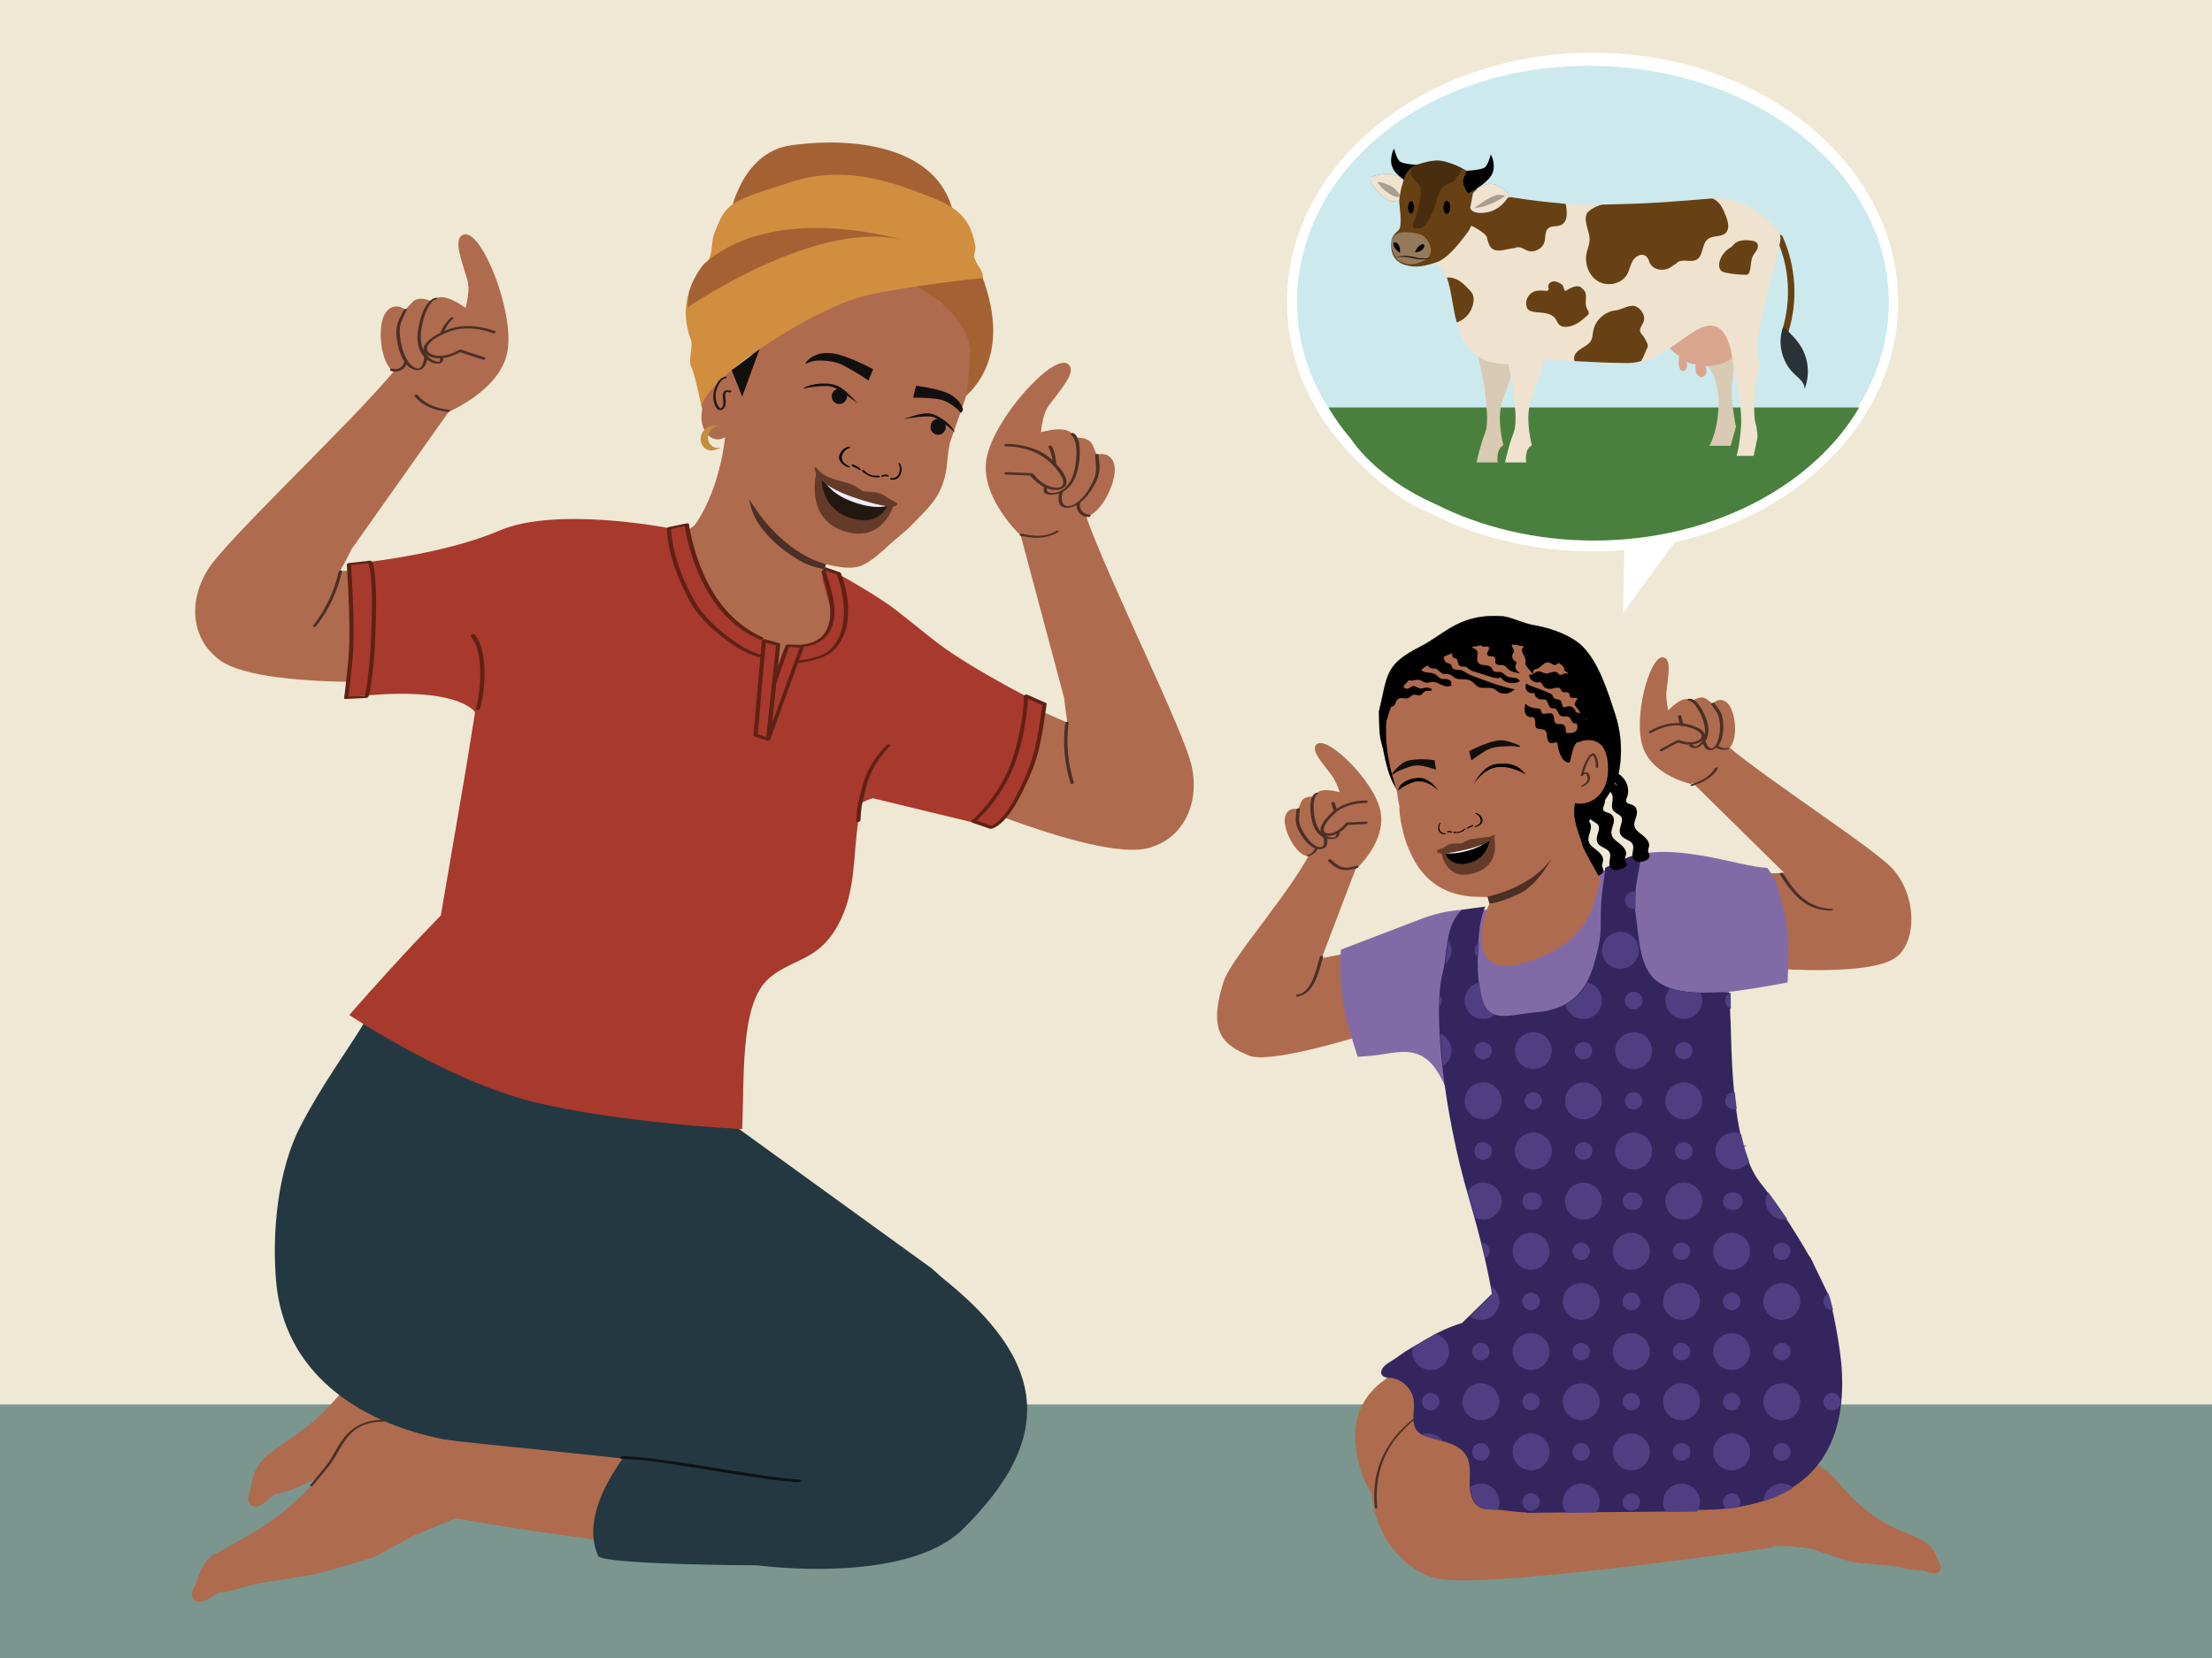 <?xml version="1.0" encoding="UTF-8"?>
<svg xmlns="http://www.w3.org/2000/svg" xmlns:xlink="http://www.w3.org/1999/xlink" viewBox="0 0 1334 1000">
  <rect x="0" y="0" width="1334" height="1000" fill="#333333" stroke="none"/>
  <defs>
    <style>
      .cls-1 {
        fill: none;
      }

      .cls-2 {
        stroke: #000;
        stroke-miterlimit: 10;
        stroke-width: .17px;
      }

      .cls-3 {
        fill: #5e2214;
      }

      .cls-4 {
        fill: #12100e;
      }

      .cls-5 {
        fill: #7a968f;
      }

      .cls-6 {
        fill: #34255e;
      }

      .cls-7 {
        fill: #674114;
      }

      .cls-8 {
        fill: #efe3cf;
      }

      .cls-8, .cls-9, .cls-10 {
        isolation: isolate;
      }

      .cls-11 {
        fill: #efe8d4;
      }

      .cls-12 {
        fill: #c28e40;
      }

      .cls-13 {
        fill: #22180f;
      }

      .cls-14 {
        fill: #d18e3e;
      }

      .cls-15 {
        fill: #4a3027;
      }

      .cls-16 {
        fill: #211e1f;
      }

      .cls-17, .cls-10 {
        fill: #fff;
      }

      .cls-18 {
        fill: #a46234;
      }

      .cls-19 {
        fill: #4f3f82;
      }

      .cls-20 {
        fill: #4f7af5;
      }

      .cls-21 {
        fill: #816ba7;
      }

      .cls-22 {
        fill: #643b29;
      }

      .cls-23, .cls-10 {
        opacity: .3;
      }

      .cls-24 {
        fill: #daa58f;
      }

      .cls-25 {
        fill: #cceaed;
      }

      .cls-9 {
        fill: #d9cab3;
      }

      .cls-26 {
        fill: #283237;
      }

      .cls-27 {
        fill: #a8392d;
      }

      .cls-28 {
        fill: #0e1314;
      }

      .cls-29 {
        fill: #4a803e;
      }

      .cls-30 {
        fill: #243841;
      }

      .cls-31 {
        clip-path: url(#clippath);
      }

      .cls-32 {
        fill: #af6b4e;
      }

      .cls-33 {
        fill: #eeecf4;
      }
    </style>
    <clipPath id="clippath">
      <path class="cls-1" d="M986.94,552c-2.3-15.23,3.11-27.19,2.97-37.16-3.33-.04-18.25,6.97-21.51,8.75.18,1.45-.49,5.66-.73,7.16-1.54,10.01-1.99,16.76-1.87,26.9.11,8.77-1.83,16.5-4.38,25.04-5.4,18.09-16.88,26.61-34.53,27.99-15.41,1.21-28.74,7.34-33.02-8.29-3.22-11.76-2.86-36.8,0-48.38q1.35-5.44,2.38-7.11l-14.17,1.93c-10.44,9.62-8.53,26.41-11.57,37.92-6.09,23,.38,83.79,15.76,135.94,7.74,26.27,11.81,45.34,13.95,57.79l-18.08,17.63c-9.38,2.75-18.03,7.4-26.4,12.56-4.41,2.43-8.66,5.08-12.5,7.89.02.01.05.03.07.05-1.9,1.23-3.8,2.44-5.71,3.63-2.65,1.65-5.55,4.99-3.58,7.41,1.15,1.42,3.27,1.4,5.09,1.57,6.87.66,12.9,6.45,13.85,13.28.92,6.59-2.06,14.51,2.62,19.23,1.51,1.53,3.58,2.35,5.63,3,8.73,2.75,19.54,3.82,23.82,11.91,2.63,4.99,1.71,10.99,1.7,16.63,0,5.64,1.68,12.22,6.91,14.33,1.86.75,3.91.81,5.91.86,8.52.21,13.2,1.69,21.58,1.94,0,.07.01.14.02.21,26.81-.41,81.36-.58,103.1-1.04,0,0-.05-.27-.14-.77,36.32.44,92.46-10.87,86.95-86.33-.74-10.09-4.83-35.01-8.44-44.49l-8.62-17.78h0l-1.76-3.64-.54-.52c-4.65-8.22-15.91-27.27-29.54-44.38-4.5-5.65-7.83-13.43-10.3-22.22,2.22-.12,1.56-.3-.12-.44-7.84-28.33-6.93-66.91-7.84-79.01-.37-8.49.24-13.32-.81-13.42-6.34-.64-31.28,3.44-44.07-7.21"/>
    </clipPath>
  </defs>
  <g id="Layer_10" data-name="Layer 10">
    <polyline class="cls-11" points="-50.9 961 -50.9 -29.8 1390.21 -29.8 1390.21 961"/>
    <path class="cls-32" d="M599.68,417.04s96.3,40.23,108.26,48.95c11.96,8.72,1.35,38.01-12.08,44.31-28.3,13.27-139.56-37.3-139.56-37.3l43.38-55.95Z"/>
    <path class="cls-32" d="M252.9,342.09s-104.27,4.35-118.52,8.38c-14.25,4.03-14.45,35.18-4.03,45.75,21.94,22.25,143.83,13.4,143.83,13.4l-21.29-67.52Z"/>
    <path class="cls-27" d="M490.84,338.46s23.92,11.78,44.72,25.99c6.33,4.32,22.3,17.61,29.75,23.28,22.31,16.99,64.31,37.71,64.31,37.71,0,0,.84,47.26-30.83,73.49l-72.41-17.52c-19.98,5.43-37.06,37.24-37.06,37.24,0,0-36.45-84.95-21.9-113.11,14.56-28.16,23.42-67.08,23.42-67.08Z"/>
    <path class="cls-3" d="M628.68,424.85c-1.3,8.89-2.52,17.84-4.55,26.61-1.33,5.73-3.24,11.24-5.63,16.61-3.47,7.79-7.08,15.81-12.28,22.62-1.63,2.14-3.43,4.21-5.59,5.83-.71.53-1.12.8-1.78,1.13-.24.12-.48.22-.72.33-.28.12.3-.09-.02,0-.09.03-.19.05-.28.09-.67.23.25-.15.42.09-.13-.19-.89-.31-1.1-.38l-1.97-.68c-2.48-.86-4.96-1.71-7.44-2.57l.1,1.37c6.39-5.47,11.8-12.37,16.3-19.42,8.57-13.45,12.73-29.17,14.8-44.86.52-3.95.97-7.95,1.08-11.94l-1.98.92c3.72,1.66,7.45,3.31,11.17,4.97,1.02.45,2.88-1.01,1.44-1.65-3.72-1.66-7.45-3.31-11.17-4.97-.6-.27-1.96.13-1.98.92-.29,10.34-2.12,20.84-4.79,30.81-2.12,7.91-5.03,15.55-9.17,22.62-3.15,5.39-6.88,10.44-11.03,15.1-1.48,1.66-3.02,3.28-4.62,4.83-.26.25-.52.5-.78.74-.14.13-.54.49-.4.37-.17.15-.33.3-.5.45-.49.42-.66,1.11.1,1.37,2.22.77,4.45,1.54,6.67,2.3,1.16.4,2.32.83,3.5,1.21.38.12.72.22,1.12.19,1.05-.09,2.1-.63,2.99-1.15,2.04-1.18,3.8-2.8,5.39-4.53,5.98-6.54,9.79-14.82,13.49-22.77,2.58-5.54,4.87-11.19,6.43-17.11,2.56-9.71,3.85-19.76,5.31-29.68.18-1.23-2.36-.9-2.52.2h0Z"/>
  </g>
  <g id="Layer_7" data-name="Layer 7">
    <polygon class="cls-5" points="-47.92 1121.2 1402.21 1121.2 1402.21 847.05 -42.46 847.05 -47.92 1121.2"/>
    <path class="cls-32" d="M1062.55,527l13.44-.57-58.78-57.84c9.55-6.2,15.46-12.01,24.75-18.59,23.45,20.03,89.19,62.32,99.65,74.24,15.35,17.47,14.02,45.82.62,53.95-20.16,12.23-91.31,4.49-91.31,4.49l11.64-55.67Z"/>
    <path class="cls-21" d="M978.65,518.74c26.51-13.22,70.42,4.26,87.01,4.65,1.54,1.49,4.29,6.54,4.74,7.16,0,.01,1.2,3.75,2.71,8.46,4,12.52,5.84,25.63,5.44,38.77l-.46,14.75s-46.6,9.37-76.17,8.35c-10.78-.37-42.82,31.48-66.22,26.31-29.07-6.43-49.12-50.1-49.12-50.1,0,0,72.09-48.38,92.07-58.34Z"/>
    <path class="cls-32" d="M822.29,511.65l-25.27,66.29,24.69-4.94,15.01,46.71s-69.31,23.13-83.68,16.88c-14.37-6.25-25.14-12.84-15.17-44.38,4.95-15.66,44.72-57.96,56.26-86.06,11,2.24,17.69,1.94,28.17,5.5Z"/>
    <path class="cls-21" d="M910.63,551.52s-24-8.64-53.78,2.78c-30.32,11.63-48.24,18.47-48.24,18.47l-.22,4.69c-.7,15.2,1.24,30.4,5.73,44.93l4.63,15,8.07-.65c16.67-1.35,32.4-10.02,44.48,17.98l2.61,6.3,95.86-46.42-59.14-63.1Z"/>
    <path class="cls-6" d="M895.81,546.74q-1.04,1.67-2.38,7.11c-2.86,11.58-3.22,36.62,0,48.38,4.28,15.63,17.62,9.5,33.02,8.29,17.65-1.38,29.13-9.9,34.53-27.99,2.55-8.54,4.49-16.27,4.38-25.04-.12-10.14.33-16.89,1.87-26.9.23-1.5.9-5.71.73-7.15,3.26-1.77,18.18-8.79,21.51-8.75.13,9.97-5.27,21.94-2.97,37.16,1.98,13.09,1.95,30.92,12.07,39.35,12.79,10.66,37.73,6.57,44.07,7.21,1.06.11.45,4.94.81,13.42,1.2,15.93-.76,77.79,18.26,101.68,17.99,22.58,31.85,48.54,31.85,48.54,0,0-50.25,27.17-111.47,44.68-61.22,17.51-79.97-8.27-79.97-8.27,0,0-.93-23.78-16.29-75.92-15.38-52.15-21.85-112.94-15.76-135.94,3.04-11.51,1.14-28.3,11.57-37.92l14.17-1.93Z"/>
    <path class="cls-32" d="M965.36,530.8c-4.11,12.71-5.16,36.67-43.63,49.21-41.01,13.36-25.38-30.81-25.38-30.81l3.64-7.72c10.1-9.3,7.55,4.27,7.55,4.27l36.4-13.71s5.13-2.14,21.43-1.23Z"/>
    <path class="cls-32" d="M818.73,523.18s17.15-15.64,13.87-33.61c-3.28-17.97-31.85-45.97-38.4-40.82-4.31,3.39,3.42,11.4,8.93,18.87,2.88,3.91,4.81,10.18,4.81,10.18,0,0-13.82-4.16-14.72,2.68,0,0-6.8-.98-8.57,3.32l-1.77,4.3s-6.09-2.01-7.84,4.42c-1.75,6.42,5.52,22.5,13.51,23.85,7.99,1.35,7.23-2.08,7.23-2.08l22.96,8.87Z"/>
    <path class="cls-15" d="M802.89,484.51c.94,2.71,1.71,5.49,2.34,8.29.5,2.2.91,4.44,1.03,6.7.08,1.55.15,3.64-.85,4.95-.35.45-.56.52-.94.6-.44.1-1.08.11-1.6.06-1.75-.15-3.41-.89-4.78-1.98-4.69-3.72-5.79-10.74-5.84-16.35-.02-2.21.17-4.63,1.23-6.62.24-.44.53-.84.88-1.2.03-.03.4-.26.18-.15.33-.17.52-.39.21-.64s-1.13.09-1.41.22c-2.21,1.1-2.82,4.39-3.01,6.55-.32,3.57.11,7.37,1.04,10.82.75,2.76,2.03,5.49,4.14,7.48,2.55,2.4,6.49,3.59,9.86,2.37,3.85-1.39,3.02-6.67,2.52-9.84-.62-4-1.7-7.99-3.03-11.82-.2-.57-2.18.01-2,.54h0Z"/>
    <path class="cls-15" d="M797.97,504.83c.44,1.32.7,2.85.44,4.22-.55,2.9-3.59,1.91-5.41.77-2.75-1.73-4.91-4.49-6.58-7.23-1.52-2.49-3.07-5.61-3-8.61.05-1.99.3-3.99.46-5.98.07-.85-1.95-.48-2,.23-.16,2.02-.43,4.06-.46,6.08-.06,3.35,1.65,6.7,3.39,9.46,1.86,2.96,4.35,6,7.55,7.57,2.33,1.14,6.15,1.39,7.61-1.26.93-1.69.6-4.04,0-5.8-.25-.74-2.24-.17-2,.54h0Z"/>
    <path class="cls-15" d="M792.68,512.24c-.18.44-.41.85-.68,1.22-.14.19-.29.37-.45.54-.08.09-.17.18-.26.26-.04.04-.08.08-.12.12-.02.02-.15.14-.11.1.06-.05-.07.06-.09.07-.05.04-.1.08-.16.12-.09.07-.18.13-.27.2-.06.04-.11.07-.17.11-.02.01-.18.11-.08.05s-.06.03-.08.04c-.06.03-.12.06-.18.1-.09.05-.2.12-.3.15.24-.06.05-.02-.02,0s-.12.05-.19.07c-.05.02-.11.04-.16.06-.13.04.22-.07.04-.01-.13.04-.26.07-.39.1-.22.05-.49.16-.68.3-.09.06-.26.2-.22.34.09.35.91.15,1.1.1,2.35-.54,4.49-2.11,5.43-4.36.15-.37-.67-.3-.82-.27-.26.05-.53.12-.76.24-.15.08-.33.18-.4.34h0Z"/>
    <path class="cls-32" d="M823.85,483.52s-11.66-.29-19.18,6.28c-7.52,6.58-10,13.07-4.01,13.55,5.99.48,23.14-7.12,23.14-7.12"/>
    <path class="cls-15" d="M824.2,482.79c-6.28-.14-13.1,1.55-18.3,5.1-2.21,1.51-4.21,3.47-5.94,5.51-1.37,1.61-2.71,3.43-3.35,5.47-.4,1.28-.52,2.76.41,3.85.99,1.16,2.71,1.42,4.15,1.41,4.89-.04,9.15-3.44,12.1-7.04l-.93.44c3.79-.18,7.58-.36,11.36-.54,1.14-.05,1.54-1.54.17-1.48-2.88.14-5.77.28-8.65.41-.94.04-2.21-.12-3.11.22-.69.26-1.15,1.11-1.64,1.64-.6.65-1.25,1.27-1.93,1.83-1.06.87-2.21,1.63-3.46,2.19-1.62.72-3.97,1.33-5.66.45-1.83-.94-.95-3.33-.24-4.72,1.46-2.85,3.88-5.3,6.29-7.37,2.16-1.85,4.72-3.2,7.41-4.11,2.39-.81,4.87-1.33,7.38-1.59.83-.09,1.66-.15,2.49-.18.23,0,.47,0,.7-.01.12,0,.58,0,.06,0,.45.01,1.13-.12,1.3-.62.15-.43-.14-.84-.61-.85h0Z"/>
    <path class="cls-32" d="M1020.14,472.89s-22.75-4.61-29.17-21.71c-6.42-17.1,3.71-55.8,11.98-54.74,5.44.7,2.92,11.54,2.04,20.77-.46,4.84,1.1,11.21,1.1,11.21,0,0,9.72-10.67,14-5.26,0,0,5.33-4.34,9.06-1.55l3.73,2.78s4.19-4.85,8.99-.24,6.83,22.14.67,27.4-6.5,3.99-6.5,3.99l-15.91,17.35Z"/>
    <path class="cls-15" d="M1011.87,432.13c.65,3.14,1.52,6.26,2.58,9.29.75,2.18,1.61,4.34,2.81,6.32.83,1.38,1.95,2.95,3.62,3.33,3.34.77,6.83-2.49,8.19-5.19,3.01-5.96.07-13.4-3.09-18.67-1.45-2.42-4.04-6.05-7.32-5.8-.96.07-1.68,1.17-.29,1.06-.31.02-.2,0,.03.04.37.08.7.21,1.07.4,1.51.78,2.69,2.17,3.65,3.53,1.99,2.8,3.49,6.16,4.42,9.46.77,2.72,1.07,5.65.26,8.4-.53,1.8-1.55,3.46-3.02,4.63-.79.63-1.91,1.31-2.69,1.08-1.46-.43-2.49-2.17-3.18-3.4-1.02-1.81-1.78-3.77-2.46-5.73-1.05-3.03-1.92-6.15-2.58-9.29-.14-.65-2.14-.16-2,.54h0Z"/>
    <path class="cls-15" d="M1026.53,447.03c.38,1.72,1.21,3.76,2.72,4.77,2.42,1.62,5.69-.23,7.18-2.29,2-2.77,2.63-6.48,2.81-9.81s0-6.87-1.42-9.85c-1.01-2.09-2.65-3.94-3.99-5.83-.34-.47-2.27.17-1.87.74.84,1.19,1.68,2.37,2.52,3.56,1.81,2.54,2.53,5.21,2.74,8.32s-.07,6.54-1.06,9.61c-.54,1.65-2.41,6.16-4.85,4.93-1.6-.81-2.42-3.03-2.79-4.68-.13-.58-2.14-.09-2,.54h0Z"/>
    <path class="cls-15" d="M1035,450.85c1.96,1.45,4.61,1.71,6.9.97.23-.07.98-.28.9-.64-.07-.34-.93-.16-1.1-.1-.12.04-.24.07-.36.11-.06.02-.12.03-.18.04.12-.02.12-.02,0,0-.12.02-.25.04-.37.06.18-.02-.09,0-.12,0-.45.03-.83.01-1.32-.08-.9-.16-1.74-.54-2.47-1.08-.33-.24-.96-.07-1.3.07-.14.06-.9.41-.58.64h0Z"/>
    <path class="cls-32" d="M994.65,444.91s8.88-7.57,18.86-7.19c9.98.38,15.99,3.86,11.64,8-4.35,4.14-22.46,9.02-22.46,9.02"/>
    <path class="cls-15" d="M996.03,441.95s.26-.16.07-.04c.18-.1.35-.21.53-.31.74-.41,1.49-.79,2.26-1.15,2.3-1.07,4.71-1.91,7.19-2.44,3.16-.68,6.35-.73,9.52-.08,2.82.57,5.79,1.4,8.24,2.96,1.14.73,2.81,2.03,2.35,3.6-.51,1.73-2.89,2.58-4.45,2.91-2.94.62-5.92-.01-8.72-.91-1.3-.41-2.05.23-3.17.83-2.78,1.49-5.56,2.98-8.34,4.47-1.2.64-.12,1.7.88,1.16,3.34-1.79,6.69-3.58,10.03-5.37l-1.02.09c4.14,1.48,8.92,2.17,13.07.32,2.21-.98,4.84-3.23,3.39-5.86-.74-1.35-2.17-2.29-3.5-2.98-2.05-1.08-4.28-1.8-6.53-2.33-4.94-1.17-9.79-.97-14.65.49-2.93.89-5.86,2.09-8.46,3.73-.39.24-.46.73-.11,1.02.39.33,1.07.11,1.43-.12h0Z"/>
    <path class="cls-15" d="M795.95,577.18c-1.36,4.67-2.47,9.46-4.47,13.92-1.73,3.85-4.4,8.09-8.95,8.7-1.02.14-1.61,1.43-.23,1.25,5.06-.68,8.41-4.4,10.57-8.78,2.38-4.84,3.59-10.15,5.09-15.31.23-.8-1.79-.54-2.01.21h0Z"/>
    <path class="cls-15" d="M818.11,522.17c-2.87.77-6.01,1.65-8.95.69-2.54-.83-4.57-2.72-6.5-4.5-.67-.62-2.4.38-1.54,1.17,2.17,2,4.49,4.07,7.41,4.85,3.32.89,6.72.06,9.95-.81,1.24-.33.86-1.74-.38-1.41h0Z"/>
    <path class="cls-15" d="M1020.66,473.97c5.9-2.05,12.19-4.77,15.32-10.53.47-.87-1.54-.7-1.87-.08-2.83,5.2-8.4,7.68-13.74,9.53-.31.11-.97.36-.86.81.11.41.85.37,1.14.27h0Z"/>
    <path class="cls-15" d="M1073.35,527.28c5.23,8.19,10.9,16.41,20.37,20.04,3.33,1.27,6.85,1.85,10.41,1.87.69,0,2.14-1.03.8-1.04-6.03-.04-11.77-2-16.57-5.64-3.87-2.93-7.01-6.69-9.73-10.68-1.18-1.74-2.28-3.52-3.41-5.29-.32-.5-2.27.12-1.86.75h0Z"/>
    <path class="cls-32" d="M683.28,511.68c20.85,2.21,41.47-17.99,35.64-48.55-3.97-20.83-51.02-114.2-64.45-153.2-15.17,1.28-25.93,3.96-41.15,4.62l28.48,106.56s7.87,87.02,41.46,90.57Z"/>
    <path class="cls-32" d="M616.91,324.29s-26.19-23.55-21.98-47.61c4.21-24.06,40.35-63.96,49.15-57.13,5.8,4.5-4.47,15.28-11.76,25.32-3.82,5.26-4.53,15.83-4.53,15.83,0,0,18.45-5.69,19.71,3.44,0,0,9.08-1.38,11.5,4.36l2.41,5.74s8.12-2.75,10.53,5.83c2.4,8.58-7.16,30.15-17.84,32.03-10.67,1.88-10.2.19-10.2.19l-27,11.98Z"/>
    <path class="cls-15" d="M632.27,269.54c1.31,2.41,2.09,5.23,2.43,7.93.3,2.44.16,4.92-.59,7.26-.64,1.99-1.61,3.86-2.57,5.72-.82,1.59-3.5,5.47-1.38,7.02,1.14.84,2.9.96,4.25.93,4.84-.1,9.25-2.76,11.99-6.68,2.12-3.04,3.3-6.66,3.95-10.28.71-3.97,1.12-8.11.69-12.13-.28-2.55-1.06-6.83-3.73-8.13-.56-.27-2.4.55-1.6.94.21.1.74.6,1.05.99,1,1.24,1.54,2.83,1.89,4.37.7,3.09.64,6.33.35,9.47-.38,4-1.06,8.07-2.75,11.74-1.93,4.21-5.53,8.09-10.36,8.57-1.19.12-2.69.1-3.76-.52-2.09-1.2.83-5.43,1.5-6.74,2.07-4.01,3.56-7.87,3.13-12.47-.27-2.91-1.09-5.95-2.49-8.54-.35-.65-2.29,0-2,.54h0Z"/>
    <path class="cls-15" d="M639.06,296.55c-.67,2.05-1.06,4.62-.36,6.7,1.27,3.8,6.07,3.39,9.06,2.1,4.23-1.83,7.56-5.64,10.09-9.38s4.88-8.17,5.23-12.72c.23-3.04-.38-6.21-.64-9.25-.05-.54-2.06-.14-2,.54.18,2.07.35,4.14.53,6.21.36,4.26-.89,8.05-2.88,11.8-2.11,3.98-4.95,7.87-8.57,10.6-2.34,1.77-7.01,3.72-8.65,0-.91-2.09-.5-4.78.19-6.88.19-.57-1.79-.31-1.99.29h0Z"/>
    <g>
      <path class="cls-32" d="M606.57,268.5s15.59-.5,25.71,8.22c10.12,8.72,13.5,17.38,5.5,18.08-3.95.35-10.05-1.65-15.81-8.69l-15.2-.62"/>
      <path class="cls-15" d="M606.48,269.23c3.86-.12,8.07.52,11.86,1.52,8.06,2.11,14.8,6.8,19.79,13.5,1.48,1.99,3.8,5.26,2.92,7.93-.77,2.34-4.23,2.09-6.13,1.71-3.65-.73-6.93-2.94-9.56-5.5-.84-.82-1.57-2.01-2.48-2.72-.23-.18-.42-.24-.7-.29-.61-.09-1.27-.05-1.89-.08-4.4-.18-8.79-.36-13.19-.54-.44-.02-1.13.12-1.3.61-.15.43.14.81.61.83,5.07.21,10.14.41,15.2.62l-.57-.28c3.64,4.39,8.65,8.48,14.56,8.97,3.74.31,8.24-1.2,7.54-5.71-.38-2.41-1.85-4.68-3.29-6.59-2.14-2.84-4.74-5.44-7.52-7.66-4.49-3.6-10.04-5.66-15.64-6.8-3.27-.66-6.69-1.09-10.04-.99-1.13.03-1.55,1.49-.18,1.45h0Z"/>
    </g>
    <path class="cls-15" d="M615.26,323.12c3.75.76,7.39,1.38,11.24,1.19,4.06-.19,8.06-1.22,11.56-3.31.35-.21.51-.56.16-.83s-1.09-.02-1.42.17c-3.18,1.9-6.87,2.71-10.55,2.8-3.34.08-6.52-.51-9.78-1.17-.45-.09-1.1.02-1.41.38-.26.3-.26.67.2.76h0Z"/>
    <path d="M968.69,468.02c3.9,1.15,6.62,4.73,7.27,8.68.36,2.21-.19,3.94-.85,6.02-.73,2.3.41,3.71,2.51,4.5,1.89.71,3.53,1.09,3.76,3.43.24,2.51-1.35,4.77-1.57,7.24-.47,5.3,5.33,6.9,7.92,10.49.66.91,1.17,2.09,1.05,3.24-.13,1.22-.91,2.23-.64,3.51.13.61.52,1.13.72,1.71.11.33.02.76.12,1.03l2.3-.81c.39.07.47.06.22,0-.1-.09-.32-.16-.44-.26-.43-.37-.62-1-.72-1.54-.48-2.49,1.12-5.05.14-7.51-.72-1.82-2.45-2.72-4.09-3.57-1.52-.78-3.23-1.6-3.65-3.42-.44-1.92.59-3.91,1.01-5.75.45-2.01.29-3.98-1.43-5.34-1.55-1.22-3.79-1.68-4.29-3.85-.55-2.34.61-4.74.26-7.11-.39-2.65-2.93-4.03-4.35-6.08-3.02-4.37-3.06-10.24-3.08-15.34,0-1.36-5.8-.4-5.8,1.55.02,4.94.1,10.31,2.67,14.7.62,1.06,1.36,2.04,2.22,2.91s1.87,1.66,2.31,2.85c.79,2.17-.17,4.57-.16,6.79,0,2.56,1.63,3.79,3.67,4.97.88.51,1.79,1.07,2.18,2.06s.22,2.06-.03,3.07c-.5,2-1.5,4.17-.94,6.26s2.45,3.07,4.18,3.96c1.9.98,3.71,1.95,3.82,4.34.12,2.55-1.42,5.32.25,7.66,1.56,2.18,5.19,1.55,7.24.58.98-.46,2.09-1.18,2.31-2.33.27-1.38-1-2.38-.88-3.7s.82-2.32.65-3.68-.95-2.51-1.78-3.5c-1.6-1.89-3.85-3.04-5.54-4.83-.81-.86-1.42-1.84-1.6-3.02-.23-1.46.31-2.88.76-4.24.71-2.12,1.41-4.7,0-6.71-.67-.97-1.74-1.47-2.82-1.85-.88-.31-2.13-.5-2.68-1.35-.76-1.19.37-2.82.68-4.01s.38-2.34.31-3.51c-.31-4.88-3.81-9.37-8.5-10.76-1.31-.39-2.9,0-4.08.64-.58.32-1.94,1.48-.61,1.88h0Z"/>
    <path d="M954.79,472.89c3.91,1.16,6.64,4.83,7.29,8.77.37,2.23-.18,3.97-.84,6.07-.75,2.37.48,3.64,2.61,4.41,1.88.68,3.42,1.2,3.65,3.47.25,2.49-1.27,4.73-1.55,7.16-.61,5.36,5.42,6.94,7.94,10.61.62.9,1.11,2.04,1.02,3.16-.11,1.39-1.03,2.46-.54,3.9.16.47.45.89.61,1.36.1.3.12.55.15.85v.16c-.17.26-.15.3.04.12.13.14,2.54-.89,2.6-.77-.02-.04-.32-.13-.37-.19-.47-.5-.74-.88-.9-1.58-.57-2.49,1-5.02.18-7.48-.63-1.87-2.42-2.82-4.06-3.66-1.51-.77-3.25-1.6-3.72-3.38-.53-1.99.53-4.04.96-5.95s.33-3.77-1.28-5.13-3.9-1.73-4.43-4,.6-4.74.26-7.11c-.38-2.65-2.99-4.03-4.37-6.1-2.96-4.44-3.03-10.18-3.06-15.32,0-1.07-5.8-.2-5.8,1.55.02,4.94.1,10.31,2.67,14.7.61,1.04,1.36,2,2.2,2.86s1.88,1.69,2.32,2.9c.8,2.18-.17,4.56-.16,6.79,0,2.55,1.63,3.75,3.66,4.92.91.52,1.81,1.09,2.2,2.11s.24,2.09-.02,3.12c-.49,1.97-1.5,4.15-.95,6.22s2.39,2.99,4.07,3.85c1.95,1,3.8,2.01,3.93,4.45s-1.45,5.38.28,7.67c1.56,2.08,5.18,1.3,7.17.4.96-.44,2.12-1.08,2.35-2.21.27-1.36-.97-2.36-.88-3.68s.82-2.31.66-3.66-.94-2.46-1.77-3.45c-1.6-1.89-3.85-3.04-5.54-4.83-2.1-2.23-1.77-4.65-.87-7.36.7-2.08,1.44-4.67.03-6.64-.69-.95-1.72-1.4-2.8-1.78-.91-.32-2.13-.53-2.69-1.41-.79-1.25.33-2.85.65-4.09.29-1.12.39-2.31.32-3.46-.31-4.89-3.79-9.28-8.48-10.67-1.26-.37-2.93.14-4.06.71-.56.28-1.95,1.25-.68,1.62h0Z"/>
    <path d="M940.9,476.86c3.91,1.16,6.64,4.81,7.29,8.75.37,2.23-.18,3.97-.84,6.06-.73,2.3.4,3.6,2.48,4.39,1.91.72,3.55,1.16,3.78,3.5.25,2.53-1.32,4.8-1.56,7.27-.51,5.29,5.44,6.87,7.95,10.49.62.9,1.11,2.05,1.02,3.16-.1,1.23-.93,2.27-.65,3.55.13.61.52,1.13.72,1.71.16.47.03.8.04,1.23l2.77-.89s-.06-.02-.09-.03c-.13-.12-.36-.19-.5-.32-.42-.4-.62-1.02-.73-1.58-.48-2.49,1.11-5.06.14-7.51-.7-1.76-2.39-2.65-3.98-3.47s-3.32-1.65-3.75-3.52.58-3.93,1-5.79c.45-2,.3-3.91-1.41-5.26-1.57-1.24-3.79-1.68-4.3-3.88-.55-2.35.61-4.74.26-7.11-.39-2.65-2.98-4.02-4.37-6.1-2.96-4.43-3.03-10.18-3.06-15.32,0-1.14-5.8-.25-5.8,1.55.02,4.94.1,10.31,2.67,14.7.61,1.05,1.36,2.01,2.21,2.87s1.88,1.68,2.32,2.89c.8,2.18-.17,4.56-.16,6.79,0,2.55,1.63,3.76,3.66,4.93.9.52,1.8,1.08,2.19,2.1s.23,2.08-.02,3.11c-.49,1.98-1.5,4.16-.95,6.23s2.39,2.99,4.07,3.86c1.95,1,3.8,2,3.93,4.44s-1.42,5.32.24,7.62c1.56,2.15,5.19,1.42,7.22.49.97-.44,2.11-1.1,2.34-2.24.27-1.36-.98-2.36-.88-3.69s.82-2.31.66-3.66-.94-2.48-1.77-3.46c-1.6-1.89-3.85-3.04-5.54-4.83-2.1-2.23-1.77-4.63-.86-7.34.7-2.09,1.43-4.68.02-6.65-.69-.96-1.72-1.42-2.8-1.8-.9-.32-2.14-.53-2.69-1.41-.77-1.24.35-2.84.66-4.07.29-1.12.39-2.32.32-3.47-.31-4.89-3.79-9.3-8.48-10.69-1.27-.38-2.92.11-4.06.69-.56.29-1.95,1.3-.66,1.68h0Z"/>
    <path class="cls-2" d="M976.32,465.42c-1.78,9.24-10.8,20.3-16.57,27.83-5.9,7.7-8.88,9.88-17.76,12.93-17.29,5.96-36.24,7.75-54.14,3.15-18.46-4.74-34.36-16.28-44.95-32.33-7.4-11.21-8.12-24-10.94-36.6-.09-1.36-.26-9.7-.35-11.06,5.54-23.53,3.55-28.45,25.86-39.81,13.66-7.13,23.22-19.65,48.33-17.86,5.41.39,12.3,4.28,19.43,5.46,10.75,1.76,23.36,6.62,29.7,13.34,9.26,9.83,14.24,25.42,19.05,40.13,3.65,11.15,4.59,23.05,2.38,34.59-.01.07-.03.15-.04.22Z"/>
    <path class="cls-32" d="M897.25,540.99l1.57,5.52c.93-.12,1.86-.19,2.8-.19,3.82-.01,7.63-.09,11.44-.36.24-.02.92-.08,1.67-.16,1.05-.18,2.85-.45,3.3-.55,2.66-.58,5.18-1.57,7.78-2.31.19-.1.39-.19.59-.29,1.28-.66,2.53-1.37,3.76-2.11,1.27-.77,2.46-1.64,3.71-2.44.47-.39.94-.77,1.4-1.16,2.49-2.18,7.15,4.27,9.4,1.85,3.93-4.23,16.35-4.3,20.7-7.98-1.85-3.87-10.56-18.33-11.28-21.7-1.2-5.57-6.35-14.33-4.27-24.78,7.86,2.14,21.95-4.09,19.74-24.91-1.6-15.09-12.09-14.21-19.71-11.44-.48-8.43,3.51-18.4,1.78-25.76-2-8.62-7.12-16.19-14.37-21.25-14.61-10.25-38.74-17.43-61.01-10.97-19.04,5.1-33.94,19.92-39.14,38.94,0,0-4.03,14.99,2.62,39.17.26.69.46,1.39.6,2.11.4,1.36.81,2.73,1.28,4.15,1.62,4.88,1.22,8.34,2.42,11.81-.61,4.43,2.17,18.15,5.37,25.45,3.78,8.61,12.04,27.51,39.42,29.2,8.96.06,7.92.32,8.45.19Z"/>
    <path class="cls-15" d="M898.26,544.97l-1.19-4.19s26.2-5.08,38.63-23.11c0,0-7.62,15.72-19.79,21.48-12.18,5.76-17.65,5.82-17.65,5.82Z"/>
    <g>
      <path d="M946.74,457.79c0-.13-1.79-4.7-.68,1.2.56,2.96,1.79-7.49,3.69-10.11.87-1.2,1.92-2.55,3.15-3.51,1.23-.96,2.54-2.03,4.02-2.63,2-1.07,8.09.57,10.33.58.39.05-1.67,4.24-1.28,4.29,1.53-18.16.74-32.57-16.93-49.57-5.1-4.9-16.4-8.77-19.88-10.06-21.05-7.63-37.48-4.16-56.99,3.09-22.61,8.4-39.77,22.77-39.9,46.35-.03,5.68.13,8.02,1.95,13.32,0,0-4.93-11.08,4.74-20.39,9.67-9.32,11.78-9.96,27.64-13.89,18.35-4.61,23.17-8.97,39.53-5.68,14.94,3.03,19.09,7.88,19.09,7.88,1.61,2.96,4.26,5.15,6.34,7.77,2.05,2.58,3.3,5.54,4.27,8.67,1.98,6.4,2.24,3.86,3.26,10.54.63,4.14,1.53,12.3,6.26,13.89,2.11.71-.42-.58,1.38-1.74Z"/>
      <path d="M947,457.72c-.08-.47-.44-1.42-.8-1.74-.5-.45-.76,0-.78.52-.03.83.13,1.91.39,2.69.07.22.11.48.37.52.62.11.81-1.07.91-1.44.83-2.95,1.11-6.39,2.71-9.05,1.5-2.49,4.04-4.74,6.63-6.03,2-1,4.3-.53,6.43-.22,1.07.16,2.14.35,3.22.48.14.02.92.04.94.06.05.06-.21.68-.26.83-.16.45-1.56,3.08-1.01,3.43.15.1.46.03.48-.18.54-6.51.87-13.1-.08-19.6s-3.33-12.73-6.92-18.27c-4.04-6.23-9.26-12.29-15.82-15.9-5.31-2.92-11.12-5.12-16.88-6.98-7.94-2.56-16.25-3.75-24.58-3.24-8.23.51-16.27,2.58-24.06,5.22-12.91,4.37-25.94,10.21-35.18,20.58-4.09,4.59-7.22,9.99-8.97,15.9-.91,3.08-1.45,6.26-1.65,9.47-.21,3.46-.26,7.08.35,10.5.33,1.89.9,3.72,1.52,5.54l.53-.14c-1.35-3.06-1.54-6.81-.96-10.06,1.2-6.65,6.41-11.34,11.43-15.41,3.63-2.94,7.65-4.75,12.11-6.06,6.97-2.05,14.07-3.61,21.03-5.74,5.63-1.72,11.26-3.48,17.2-3.57,7.15-.1,14.61,1.55,21.25,4.11,2.1.81,4.16,1.75,6.05,2.97.76.49,1.64,1.03,2.25,1.73.45.51.73,1.17,1.13,1.73,1.14,1.59,2.52,2.99,3.84,4.43,2.76,3.05,4.5,6.46,5.75,10.37.68,2.14,1.74,4.13,2.4,6.26.78,2.5.95,5.18,1.4,7.76s1.07,5.39,2.51,7.69c.62.99,1.41,1.88,2.44,2.45.38.21,1.57.91,2.03.55.16-.13.14-.18.15-.37,0-.11-.11-.24-.13-.35-.08-.57.03-.86.53-1.23.29-.22-.14-.43-.36-.27-.32.24-.65.51-.75.92-.06.26.2.83.13.97,0-.01-1.23-.55-1.54-.75-.61-.39-1.13-.92-1.56-1.49-1.75-2.3-2.41-5.34-2.91-8.12-.47-2.62-.63-5.35-1.42-7.9-.23-.75-.58-1.45-.9-2.17-.63-1.39-1.1-2.84-1.57-4.3-1.2-3.79-2.92-7.14-5.59-10.11-1.31-1.45-2.7-2.84-3.86-4.42-.44-.61-.76-1.32-1.24-1.89-.57-.67-1.41-1.21-2.14-1.68-1.73-1.14-3.61-2.04-5.52-2.82-6.38-2.6-13.52-4.22-20.41-4.46-5.84-.2-11.39,1.17-16.94,2.85-3.59,1.09-7.17,2.2-10.79,3.18s-7.34,1.82-10.99,2.83c-4.38,1.21-8.61,2.7-12.33,5.38-2.12,1.53-4.06,3.3-5.96,5.1-2.48,2.34-4.74,4.77-6.11,7.93-1.8,4.16-1.96,9.04-.51,13.33.09.26.18.52.29.77s.62.12.53-.14c-4.25-12.47-1.8-27.18,5.98-37.78s20-17.28,32.18-21.78c7.7-2.85,15.6-5.37,23.75-6.52s16.14-.82,24.03,1.03c6.33,1.48,12.62,3.82,18.54,6.53,2.97,1.36,5.93,2.87,8.5,4.9,3.13,2.46,5.86,5.68,8.32,8.8,4.2,5.35,7.41,11.41,9.01,18.04,1.49,6.17,1.6,12.55,1.24,18.86-.09,1.63-.21,3.27-.35,4.9l.48-.18c-.17-.11,1.14-3.07,1.25-3.4.34-1.09-.15-.89-1.14-1-1.78-.2-3.53-.57-5.31-.75-1.35-.14-2.8-.27-4.08.25-2.02.82-3.99,2.36-5.48,3.93-1.15,1.22-2.16,2.53-2.75,4.1-.99,2.63-1.33,5.44-2.2,8.1-.06.17-.18.39-.21.56-.03.21.2.1.2.09,0-.07-.09-.15-.08-.22.08-.38-.22-1.18-.28-1.58-.04-.31.03-1-.11-1.27-.17-.33-.14-.04-.13.16.01.17.23.45.3.61.11.26.28.56.32.84.04.26.58.13.53-.14Z"/>
    </g>
    <path class="cls-32" d="M947.73,447.65c-.94.68-10.39-1.22-11.01.22-25.87-24.77-79.5-27.25-98.94,4.63-.18-4.88-2.13-13.68-1.83-15.46,3.81-22.64,20.51-35.71,40.81-43.48,20.3-7.76,47.93-8.56,66.74,9.09,18.24,17.11,25.56,35.35,4.24,45Z"/>
    <g>
      <path d="M919.83,425.49l.15-.9c1.55,1.53,3.68,2.47,5.86,2.58,1.29.06,2.94.08,3.38,1.29.13.35.11.75.24,1.1.82,2.26,4.7-.38,6.63,1.06,1.62,1.21.43,4.23,1.97,5.56,1.36,1.18,3.78.04,5.14,1.22,1.68,1.47.1,4.99,2.04,6.1,1.4.8,3.34-.6,4.71.26.64.4.93,1.18,1.25,1.91-3.33,2.3-6.58,4.85-10.12,7.22-.29-.83-.47-1.73-.52-2.59-.05-.76-.11-1.6-.65-2.13-1.21-1.17-3.29.31-4.88-.23-2.79-.95-.89-6.07-3.34-7.71-1.47-.98-3.79-.1-5.01-1.38-1.61-1.67.24-5.45-1.91-6.31-.66-.26-1.4-.05-2.11-.12-1.4-.14-2.47-1.41-2.83-2.76-.37-1.36-.17-2.79.02-4.18Z"/>
      <path d="M919.95,425.46l.15-.9-.24.07c1.41,1.33,3.14,2.23,5.06,2.51.79.11,1.59.07,2.37.2,1.25.22,1.66.72,1.95,1.89.68,2.73,4.65.36,6.41,1.25,2.61,1.31.08,5.83,3.74,6.31,1.76.24,3.88-.22,4.41,2,.3,1.27-.05,2.75.55,3.94.54,1.07,1.63,1.15,2.69,1.01,1.14-.15,2.37-.49,3.22.5.2.24.63.8.65,1.15.03.61-.88,1.01-1.31,1.32-1.75,1.24-3.46,2.53-5.2,3.78-.56.4-1.12.81-1.69,1.2-.17.12-1.11.97-1.35.93-.77-.11-.67-2.4-.75-3.01-.56-4.01-5.39.16-6.79-2.96-.89-2,.03-5.45-2.32-6.61-1.64-.81-4.2.17-5.14-1.83-.64-1.37-.09-2.97-.47-4.39-.55-2.11-2.66-.95-4.12-1.71-2.42-1.26-2.14-4.38-1.82-6.63,0-.02-.24,0-.25.07-.25,1.81-.52,3.86.56,5.47.81,1.2,1.81,1.44,3.15,1.49,3.86.12,1.37,4.11,2.95,6.22.7.93,1.91.95,2.97,1.03,1.67.13,2.88.63,3.37,2.31s-.03,4.81,1.86,5.81c1.15.61,2.42,0,3.61-.07,1.33-.08,2.01.65,2.19,1.89.16,1.12.23,2.16.58,3.25.02.05.19-.01.22-.03,3.44-2.32,6.71-4.86,10.12-7.22,0,0,.04-.02.03-.03-.51-1.19-1.06-2.22-2.5-2.21-1.65,0-3.75.91-4.37-1.23-.37-1.29-.01-2.72-.54-3.98-.48-1.14-1.57-1.41-2.7-1.46-.93-.04-1.96.08-2.78-.43-.74-.45-.97-1.29-1.1-2.09-.19-1.21-.02-2.83-1.12-3.66-1.8-1.36-5.89,1.29-6.67-1.24-.25-.8-.22-1.39-1.03-1.8-.55-.28-1.21-.33-1.82-.38-2.55-.19-4.7-.83-6.6-2.62-.04-.04-.23.02-.24.07l-.15.9s.23,0,.25-.07Z"/>
    </g>
    <g>
      <path d="M920.64,412.31c-.79,1.39-.57,3.28.52,4.46,1.09,1.17,2.96,1.53,4.41.84-.16,2.07,1.66,4.07,3.74,4.11.89.02,1.82-.27,2.64.06,2.03.81,1.61,4.4,3.65,5.18.77.29,1.67.06,2.43.37,1.57.64,1.56,2.99,2.88,4.04,1.61,1.29,4.36.05,5.9,1.43,1.08.97,1.21,2.98,2.62,3.33.74.18,1.58-.22,2.25.12.82.42.82,1.55,1.07,2.44.61,2.19,3.71,3.2,5.5,1.79.46,1.46,1.56,2.71,2.94,3.35.52-1.68,1.05-3.42.85-5.17-.2-1.75-1.31-3.52-3.03-3.92-.67-.15-1.39-.1-2-.41-1.54-.79-1.45-3.38-3.05-4.05-1.07-.45-2.5.2-3.38-.56-.42-.37-.56-.95-.8-1.46-.83-1.8-3.19-2.72-5.02-1.95-.52.22-1.03.56-1.59.48-1.61-.22-1.02-2.88-2.09-4.1-1.06-1.19-3.36-.54-4.29-1.84-.31-.43-.38-.99-.65-1.45-.42-.73-1.24-1.11-2.02-1.43-3.98-1.68-8.02-3.23-12.11-4.63"/>
      <path d="M920.53,412.31c-.85,1.68-.53,3.83,1.05,4.97.71.51,1.59.76,2.46.74.31,0,.61-.12.91-.12.56,0,.17-.27.49.06-.04-.04.09.72.09.69.41,1.83,2.11,3.14,3.96,3.12,1.63-.02,2.91-.13,3.7,1.48.4.82.6,1.73,1.05,2.54.3.54.7,1,1.29,1.23.53.2,1.09.14,1.64.22,1.06.16,1.61.65,2.08,1.56.85,1.67,1.32,3.04,3.41,3.26,1.15.12,2.46-.11,3.53.44s1.34,1.8,1.99,2.75c.41.6.86.93,1.59.99.94.08,2.06-.21,2.5.93.19.49.21,1.04.37,1.54.52,1.67,2.31,2.64,4.01,2.46.42-.05.77-.26,1.17-.34.05-.01.23-.17.28-.16.23.07.36.62.46.8.58,1.06,1.48,1.86,2.55,2.4.06.03.2,0,.22-.08.64-2.08,1.36-4.44.5-6.57-.67-1.67-1.85-2.39-3.55-2.69-1.33-.24-1.89-.74-2.46-1.93-.28-.59-.5-1.23-.91-1.75-.36-.44-.8-.7-1.36-.79-1.34-.23-2.64.3-3.36-1.22-.66-1.4-1.47-2.44-3.07-2.79-.56-.12-1.14-.13-1.7-.01-1.12.23-2.63,1.11-3.17-.33-.44-1.17-.29-2.71-1.49-3.45-.57-.35-1.28-.42-1.92-.55-.43-.09-.88-.16-1.27-.37-.82-.44-.85-1.25-1.27-1.97-.45-.76-1.27-1.13-2.05-1.46-1.25-.54-2.51-1.04-3.78-1.55-2.75-1.09-5.53-2.12-8.33-3.08-.08-.03-.3.09-.2.12,2.5.86,4.98,1.77,7.44,2.73,1.12.44,2.23.89,3.34,1.34s2.64.87,3.31,2c.41.7.49,1.45,1.22,1.91.65.41,1.48.43,2.21.6,2.36.55,1.81,2.29,2.64,4.01.57,1.19,1.56.83,2.56.44,1.38-.54,2.88-.38,4.05.58.79.65.96,1.55,1.49,2.35,1.08,1.66,3.48.06,4.66,1.8.79,1.17.95,2.84,2.47,3.35,1.26.42,2.34.21,3.36,1.29.84.9,1.25,2.12,1.31,3.33.04.77-.22,4.4-1.13,4.35-.41-.02-1.17-.91-1.45-1.24-.45-.54-.77-1.17-1-1.83-.02-.07-.16-.03-.2,0-1.56,1.11-3.92.61-4.95-1-.6-.94-.32-2.69-1.45-3.25-.53-.26-1.29-.14-1.84-.17-1.24-.07-1.57-.89-2.09-1.9s-1.1-1.74-2.23-2c-1.5-.34-3.29.2-4.58-.82-1.15-.91-1.2-2.53-2.2-3.55-1.09-1.11-2.88-.27-3.94-1.42-.86-.92-1-2.31-1.59-3.38s-1.43-1.43-2.64-1.39c-1.43.04-2.59.09-3.71-.94-.86-.79-1.29-1.87-1.26-3.03,0-.08-.13-.06-.17-.04-3.36,1.4-6.33-2.14-4.76-5.24.05-.11-.19-.08-.23,0h0Z"/>
    </g>
    <g>
      <path d="M922.34,407.23c.14,2.49,2.67,4.58,5.15,4.24.49-.07.98-.21,1.46-.08.99.27,1.3,1.48,1.88,2.32,1.31,1.91,4.13,1.92,6.36,1.32,1.43-.39,3.28-.81,4.12.4.33.48.41,1.12.82,1.54,1.09,1.11,3.49-.24,4.32,1.07.38.6.14,1.43.49,2.05.74,1.31,2.87.28,4.23.94.63.31,1.01.95,1.36,1.55,1.06,1.85,2.12,3.7,3.18,5.55.26.46.6.96,1.12,1.01.88.07,1.22-1.12,1.2-2.01-.1-4.97-1.5-9.92-4.02-14.21-.63-1.07-1.72-2.25-2.89-1.85-.39.13-.75.44-1.16.38-.67-.1-.8-.97-.91-1.64-.48-2.74-3.94-4.47-6.42-3.21-.67.34-1.41.86-2.09.54-.45-.21-.66-.72-.99-1.1-.84-.96-2.35-.94-3.59-.6s-2.46.91-3.73.77c-1.59-.17-3-1.44-4.6-1.26-1.93.22-3.48,2.52-5.33,1.93"/>
      <path d="M922.22,407.26c.15,1.5.98,2.81,2.27,3.6.58.36,1.24.6,1.92.68,1.1.12,2.41-.46,3.24.47.49.55.7,1.3,1.15,1.88s1.09,1.01,1.81,1.26c1.25.43,2.66.36,3.94.1.95-.2,1.88-.55,2.87-.54,1.59.01,1.67.98,2.38,2.05s2.14.65,3.25.74c2.24.19.8,2.7,2.58,3.28.6.19,1.27.09,1.89.09,1.58,0,2.24.69,2.99,1.98,1.09,1.87,2,4.06,3.32,5.76.46.6,1.2.87,1.79.27,1.03-1.05.44-3.58.29-4.82-.28-2.18-.8-4.32-1.55-6.39-.67-1.84-1.48-3.85-2.68-5.42-.9-1.17-1.61-1.35-2.91-1.08-.82.17-1.24.11-1.5-.77-.1-.34-.12-.7-.22-1.04-.22-.69-.6-1.29-1.12-1.79-.89-.87-2.12-1.39-3.36-1.42-.59-.01-1.18.08-1.72.31-.87.35-1.79,1-2.74.18-.32-.28-.47-.69-.84-.94-1.29-.91-3-.38-4.36.04-.96.3-1.97.59-2.98.39-.61-.12-1.17-.39-1.74-.62-.75-.31-1.51-.63-2.34-.59-2,.09-3.45,2.42-5.48,1.94-.07-.02-.29.1-.15.13,1.04.25,1.9-.16,2.79-.69,1.02-.62,1.99-1.36,3.28-1.21,1.04.12,1.95.7,2.94,1.02,1.37.44,2.59.09,3.92-.32,1.21-.37,2.58-.75,3.75-.07.63.37.87,1.22,1.53,1.51,1.13.51,2.53-.83,3.61-.93,1.77-.16,3.64.86,4.48,2.43.41.77.29,2.62,1.36,2.81.34.06.54-.13.85-.2,1.85-.43,2.7.84,3.48,2.21,1.97,3.5,3.18,7.45,3.56,11.45.08.88.34,2.1.05,2.95-.27.79-1.21,1.08-1.85.44-.42-.43-.71-1.23-1.01-1.76-.94-1.64-1.74-3.69-3.02-5.09-.84-.92-1.94-.77-3.08-.78s-1.87-.35-2.02-1.54c-.08-.6-.1-1.22-.65-1.58-1.11-.73-2.64.22-3.74-.55-.66-.46-.67-1.37-1.22-1.92-.37-.37-.87-.52-1.37-.57-1.57-.15-3.09.62-4.65.72-1.06.06-2.19-.05-3.12-.58-1-.57-1.33-1.49-1.93-2.41-.91-1.41-1.88-.81-3.3-.87-2.29-.08-4.17-2.02-4.4-4.24,0-.08-.26-.02-.25.07h0Z"/>
    </g>
    <g>
      <path d="M925.24,403.51c3.29.56,5.48-4.69,8.76-4.05,1.59.31,3.04,2,4.51,1.33.67-.31,1.12-1.07,1.85-1.19,1.52-.24,1.87,2.18,3.14,3.07,1.58,1.1,4-.6,5.6.46.45.3.75.78,1.18,1.11.8.62,1.9.64,2.9.81,1,.17,2.12.69,2.31,1.69,1.16-3.94-.96-8.58-4.7-10.29-.4-.18-.83-.35-1.14-.66-.3-.31-.45-.73-.63-1.13-.91-1.98-2.95-3.39-5.12-3.55-.76-.06-1.57.01-2.22-.39-.91-.57-1.08-1.8-1.71-2.67-1.47-2.02-4.65-1.38-6.91-2.44-.94-.44-1.71-1.19-2.61-1.69-.97-.54-2.09-.81-3.2-.75-.88.05-1.88.41-2.15,1.25-.19.58.03,1.21-.02,1.81-.13,1.53-1.83,2.35-3.3,2.78-1.47.43-3.19.97-3.69,2.42-.7,2.06,1.64,3.91,1.91,6.07.12.94-.18,1.92.03,2.85.19.85.76,1.56,1.32,2.23.99,1.19,1.98,2.37,2.96,3.56"/>
      <path d="M925.16,403.58c2.25.28,3.83-1.56,5.44-2.83.69-.55,1.48-1.11,2.38-1.25,1.08-.16,1.98.4,2.89.88s1.87.9,2.86.36c.86-.47,1.74-1.61,2.72-.61.44.45.7,1.06,1.04,1.57.69,1.04,1.51,1.47,2.76,1.39.78-.05,1.54-.27,2.31-.28,1.29-.01,1.71.79,2.62,1.46,1.55,1.14,4.49.23,5.18,2.48.03.09.25.02.27-.05.6-2.23.29-4.58-.82-6.61-.49-.9-1.14-1.73-1.9-2.41-.34-.31-.71-.58-1.1-.83-.63-.39-1.5-.6-2.02-1.14-.46-.47-.62-1.2-.96-1.75-.26-.42-.57-.8-.92-1.14-.78-.77-1.78-1.34-2.84-1.62-1.33-.35-3.02.07-3.9-1.21-.7-1.01-.85-2.14-1.96-2.84-1.9-1.2-4.39-.71-6.36-1.8s-3.73-2.8-6.26-2.17c-.56.14-1.16.42-1.46.94s-.15,1.08-.15,1.66c0,1.21-.6,1.96-1.66,2.54-1.64.89-4.26.9-5.2,2.81-.5,1.01-.16,2.06.31,3.01.69,1.39,1.52,2.55,1.49,4.16-.03,1.44-.05,2.5.86,3.71,1.07,1.43,2.29,2.77,3.44,4.14.06.07.31-.03.25-.1-.89-1.07-1.78-2.13-2.67-3.2-1.05-1.26-1.73-2.26-1.65-3.97.04-.98.04-1.79-.35-2.71-.42-.98-1.07-1.84-1.43-2.85-1.14-3.17,2.32-3.73,4.46-4.63.63-.26,1.27-.6,1.74-1.11.68-.73.63-1.41.63-2.34l.06-.88,1.67-1.13c.41-.12,1.08-.03,1.52.04.82.13,1.57.44,2.27.87.97.6,1.79,1.36,2.89,1.73,1.89.64,4.48.29,5.97,1.83,1.3,1.34,1.14,3.2,3.35,3.39,1.32.11,2.48.23,3.63.94,1.33.81,1.91,1.91,2.63,3.22.49.88,1.3,1.06,2.14,1.54,1.08.61,2.01,1.49,2.71,2.5,1.51,2.17,2.04,4.87,1.35,7.43l.27-.05c-.48-1.56-2.14-1.64-3.5-1.89-.81-.15-1.39-.34-2.01-.9-.31-.28-.54-.62-.9-.85-.47-.3-1-.38-1.54-.37-1.93.01-3.64.86-4.93-1.07-.51-.77-.98-2.05-2.08-2.1-.35-.02-.66.12-.95.29s-.49.45-.77.62c-1.19.74-1.92.33-2.85-.16-1.09-.56-2.09-1.13-3.34-.84-2.77.64-4.37,4.41-7.42,4.02-.08-.01-.31.12-.16.14h0Z"/>
    </g>
    <g>
      <path d="M916.54,405.64c-1.96-.37-3.29-2.71-2.6-4.59.23-.62.63-1.35.23-1.88-.17-.23-.45-.34-.7-.48-1.6-.88-2.15-3.23-1.11-4.73.22-.32.5-.6.61-.97.47-1.52-2.08-2.97-1.28-4.34.68-1.15,2.66-.3,3.69-1.14,1-.82.43-2.63,1.33-3.57,1.34-1.39,4.61.33,5.22-1.5.32-.96-.7-1.89-1.7-2.02-1-.13-1.99.22-3,.26-2.61.11-4.83-1.81-7.34-2.53-2.62-.75-5.41-.15-8.06.46-1.14.26-2.31.53-3.26,1.22-1.45,1.06-2.12,3.09-1.57,4.8.11.33.25.7.1,1.02-.09.19-.26.31-.43.43-.83.59-1.66,1.19-2.49,1.78-.32.23-.65.49-.73.87-.18.87,1.05,1.32,1.94,1.18.88-.14,1.96-.41,2.53.28,1.07,1.28-1.54,3.13-.84,4.64.73,1.56,3.66.33,4.58,1.78.54.87-.09,2.05.25,3.01.35.99,1.57,1.35,2.62,1.39,1.05.04,2.18-.1,3.09.43.69.4,1.13,1.12,1.67,1.7,1.65,1.78,4.22,2.31,6.62,2.74"/>
      <path d="M916.61,405.56c-1.12-.27-2.01-1.05-2.45-2.11-.5-1.2-.09-2.02.2-3.18.14-.56.15-.97-.29-1.37-.36-.32-.84-.46-1.19-.82-.41-.43-.7-.98-.82-1.56-.25-1.1.06-1.94.65-2.85.38-.59.57-1.03.33-1.71-.22-.63-.69-1.15-1.01-1.72-.42-.75-.67-1.65.54-2.09.43-.16.99-.09,1.44-.13,1.28-.12,1.92-.68,2.16-1.95s.41-2.46,2.03-2.62c.77-.07,1.55.06,2.32-.02s1.58-.44,1.6-1.33c.05-1.72-2.18-1.86-3.36-1.69-1.29.18-2.44.26-3.7-.16-1.18-.39-2.27-1.02-3.4-1.53-1.86-.84-3.73-1.12-5.76-.92s-4.13.57-6,1.27c-1.52.57-2.68,1.67-3.07,3.29-.2.85-.05,1.49.06,2.32.21,1.58-1.67,2.3-2.77,3.15-.73.56-1.2,1.41-.16,1.96.56.3,1.16.24,1.77.16.72-.1,2.02-.13,2.3.68.15.43-.07.92-.25,1.31-.42.95-1.47,2.25-.59,3.25,1.13,1.3,3.81-.09,4.51,1.76.36.97-.31,2.05.24,2.99.33.57.96.87,1.58,1.02,1.09.27,2.25-.02,3.33.27,1.34.36,1.92,1.67,2.92,2.5,1.71,1.42,4,1.84,6.12,2.23.11.02.25-.14.09-.17-2.19-.4-4.6-.85-6.28-2.44-.58-.55-.99-1.28-1.63-1.77-.67-.51-1.44-.62-2.27-.66-1.01-.04-2.1.09-3-.48-1.14-.72-.73-1.83-.77-2.93-.04-1.29-.97-1.69-2.11-1.81-.72-.08-1.65.02-2.27-.43-.94-.68-.44-1.8-.02-2.62s1.18-2.05.17-2.75c-.3-.21-.66-.25-1.01-.26-.71-.02-4.32.61-2.95-1.39.52-.75,1.84-1.35,2.57-1.89.43-.31.86-.53.89-1.1.02-.39-.23-.83-.29-1.21-.09-.52-.08-1.06.02-1.58.29-1.46,1.27-2.57,2.61-3.17,2.1-.94,4.86-1.36,7.13-1.43,2.59-.09,4.56.95,6.84,1.98,1.56.71,2.99,1.02,4.68.76.71-.11,1.48-.24,2.2-.07.8.2,1.74,1.21,1.23,2.08s-2.06.6-2.92.61-1.85.11-2.38.89c-.35.52-.38,1.18-.48,1.78-.13.75-.23,1.07-.96,1.51-.69.41-.98.39-1.71.45-.85.08-1.82.32-1.85,1.35-.02.58.38,1.12.68,1.58.25.38.54.77.69,1.21.28.82-.12,1.25-.53,1.91-.72,1.16-.73,2.63.02,3.79.6.92,2.07,1.29,1.81,2.56-.17.83-.55,1.46-.43,2.34.21,1.51,1.33,2.74,2.8,3.1.1.02.29-.12.15-.15h0Z"/>
    </g>
    <g>
      <path d="M916.18,410.58c-.84-2.34-4.38-1.42-6.7-2.32-1.77-.69-2.96-2.6-4.83-2.91-1.35-.23-2.93.39-3.98-.49-.61-.51-.79-1.36-1.26-2.01-1.78-2.46-6.48-.79-8.17-3.31-1.52-2.27.82-6.09-1.32-7.79-.67-.53-1.61-.65-2.2-1.26-1.18-1.23-.11-3.24.97-4.57,1.51-1.85,3.02-3.7,4.52-5.56-4.75-1.09-9.82-.76-14.4.92-1.68.62-3.37,1.47-4.39,2.95-1.02,1.47-1.13,3.7.18,4.93.38.36.86.62,1.18,1.03,1.41,1.83-.96,5.32,1.03,6.48.46.27,1.04.28,1.5.56,1.33.82.7,3.14,1.88,4.16,1.03.88,2.67.19,3.93.7.76.3,1.28,1,1.92,1.52.89.71,2.01,1.07,3.1,1.41,3.1.96,6.19,1.92,9.29,2.88,2.19.68,4.56,1.36,6.73.63,2.45,3.57,7.93,4.6,11.51,2.15"/>
      <path d="M916.3,410.55c-.51-1.19-1.62-1.54-2.82-1.72-1.64-.23-3.32-.16-4.78-1.08-1.36-.86-2.45-2.26-4.14-2.48-.82-.1-1.65.08-2.48,0-1.54-.17-1.72-1.21-2.45-2.31-1.69-2.55-5.43-1.08-7.61-2.78-2.76-2.14.61-6.42-1.98-8.48-.84-.67-2.09-.73-2.57-1.83s.21-2.34.78-3.21c1.47-2.23,3.4-4.25,5.09-6.33.01-.01-.01-.02-.02-.02-5.41-1.18-12.21-.93-17.04,2.11-1.97,1.24-3.66,3.8-2.31,6.11.65,1.1,1.97,1.48,2.14,2.89.14,1.14-.24,2.26-.26,3.39-.01,1,.3,1.63,1.21,2.05.78.36,1.38.35,1.79,1.19.25.51.3,1.1.42,1.64.19.88.48,1.71,1.39,2.06,1.52.58,2.98-.18,4.36,1.05,1.13,1,2.18,1.65,3.62,2.12,1.83.6,3.68,1.14,5.52,1.71,3.02.94,6.41,2.53,9.63,2.21.74-.08,1.04-.29,1.65.23.49.42.87.93,1.41,1.31,1.05.76,2.28,1.27,3.55,1.51,2.21.41,4.49,0,6.37-1.23.1-.07-.14-.03-.19,0-3.65,2.38-8.77,1.32-11.29-2.18-.02-.03-.1-.01-.13,0-2.92.85-5.94-.43-8.71-1.29-2.4-.74-4.8-1.48-7.2-2.23-1.08-.34-2.18-.69-3.08-1.4-.69-.55-1.23-1.29-2.1-1.57-.73-.24-1.51-.12-2.26-.16-1.27-.07-1.94-.73-2.24-1.91-.36-1.45-.39-2.46-1.91-3.02-1.96-.72-1.58-2.23-1.37-3.98.08-.68.16-1.41-.04-2.07-.26-.84-.95-1.16-1.54-1.74-1.6-1.57-.99-4.17.43-5.63,1.87-1.93,4.93-2.73,7.49-3.23s5.25-.61,7.86-.3c.54.06,1.24.08,1.75.27.31.11.38-.04.49.31s-.19.52-.4.78c-.8.99-1.61,1.98-2.41,2.96-1.12,1.37-2.96,3.09-2.85,5.03s2.76,1.8,3.45,3.49c.6,1.47-.02,3.24.04,4.76.13,3.63,3.58,3.38,6.26,3.96.94.2,1.87.56,2.46,1.37.54.74.71,1.74,1.56,2.22.61.35,1.35.3,2.02.27,1.47-.05,2.53.14,3.71,1.01,1.51,1.12,2.63,2.06,4.54,2.31,1.72.22,4.12.02,4.92,1.92.02.06.26-.02.25-.07h0Z"/>
    </g>
    <g>
      <path d="M913.02,415.84c-2.21,2.56-6.35,3.19-9.22,1.4-.96-.6-1.78-1.42-2.79-1.92-2.96-1.43-6.77.29-9.65-1.29-1.57-.86-2.54-2.55-4.08-3.47-3.06-1.83-7.41-.12-10.34-2.16-.75-.52-1.35-1.26-2.19-1.62-1.34-.57-2.93-.02-4.32-.46-1.83-.59-2.86-2.74-4.72-3.21-1.11-.28-2.38.08-3.37-.49-1.73-.99-1.36-4.03-3.16-4.89-.7-.34-1.55-.22-2.26-.55-1.71-.79-1.39-3.38-.32-4.92,1.37-1.96,3.43-3.3,5.43-4.59.47-.3.94-.61,1.41-.91,2.39-1.54,5.36-3.12,7.92-1.88.5.25,1.01.72.91,1.27-.05.28-.25.51-.45.73-1.43,1.58-2.87,3.15-4.3,4.73,1.73,0,2.58,2.1,2.8,3.81s.51,3.8,2.11,4.45c.81.33,1.85.22,2.43.87.45.5.43,1.27.73,1.87.88,1.81,3.55,1.2,5.52,1.64,1.38.31,2.52,1.23,3.73,1.95,1.4.83,2.94,1.4,4.47,1.97,1.38.51,2.77,1.02,4.15,1.53,3.86,1.43,7.73,2.86,11.68,4.04,2.77.83,5.59,1.53,8.42,2.1"/>
      <path d="M912.91,415.84c-2.75,3.02-6.93,2.9-10.03.61-1.01-.74-1.96-1.4-3.22-1.65-1.39-.28-2.83-.13-4.24-.11-1.8.02-3.45-.18-4.89-1.35-1.1-.89-1.92-2.1-3.15-2.83-2.42-1.44-5.39-.73-8.03-1.25-.97-.19-1.82-.54-2.61-1.14-.52-.4-.97-.9-1.55-1.22-1.36-.75-2.86-.24-4.3-.55s-2.34-1.5-3.42-2.38c-.88-.71-1.73-1.01-2.86-1.06-1.92-.09-2.84-.52-3.51-2.28-.35-.91-.59-2-1.37-2.66-.98-.82-2.48-.35-3.36-1.33-.98-1.1-.5-2.99.18-4.12.99-1.65,2.65-2.87,4.22-3.93,1.47-1,2.97-2.01,4.54-2.85,1.26-.67,2.67-1.26,4.12-1.22,1.19.03,3.43.68,2.37,2.27-.55.83-1.41,1.56-2.08,2.29-.77.85-1.54,1.7-2.31,2.55-.04.05.04.07.07.07,3.65.26,2.05,5.99,4.19,7.83.39.33.84.49,1.33.61.41.1.87.12,1.26.31.65.32.8.93.99,1.57.34,1.13,1.02,1.7,2.17,1.94,1.61.33,3.23.09,4.78.8,1.85.84,3.44,2.1,5.35,2.87,3.97,1.59,8.03,3.03,12.07,4.44,4.54,1.58,9.15,2.91,13.87,3.88.08.02.29-.1.15-.13-6.74-1.38-13.19-3.59-19.63-5.97-3.02-1.12-6.28-2.02-9.07-3.67-1.1-.65-2.12-1.47-3.35-1.85-1.16-.36-2.38-.26-3.57-.42-1.53-.21-2.17-.87-2.61-2.28-.33-1.05-.9-1.31-1.93-1.55-3.15-.74-2.54-3.61-3.35-6.06-.27-.8-.69-1.66-1.42-2.12-.07-.04-.8-.26-.83-.31-.19-.31,1.16-1.5,1.41-1.77.55-.61,1.1-1.21,1.65-1.82.42-.46,1.09-.97,1.34-1.55.39-.88-.47-1.47-1.2-1.76-1.98-.78-4.17.05-5.93.99-2.35,1.25-4.79,2.79-6.8,4.54-1.49,1.31-3.04,3.13-2.75,5.27.1.76.49,1.43,1.2,1.77.48.23,1.03.22,1.54.34.95.21,1.47.67,1.89,1.54.74,1.53.9,3.52,2.89,3.86,1.48.26,2.69,0,3.97,1,.82.63,1.48,1.45,2.36,2s1.84.61,2.88.61c.91,0,1.82-.02,2.64.44.69.38,1.2,1.01,1.85,1.45,2.01,1.37,4.57,1.07,6.87,1.24,1.96.15,3.51.73,4.93,2.12.97.94,1.84,1.99,3.12,2.51,2.81,1.15,5.99-.23,8.8.9,1.44.58,2.47,1.82,3.88,2.46.99.45,2.07.65,3.16.63,2.12-.03,4.11-.92,5.54-2.48.07-.07-.18-.06-.23,0h0Z"/>
    </g>
    <g>
      <path d="M874.99,412.6c.69-1.11-.56-2.51-1.83-2.78-1.28-.27-2.64.05-3.89-.34-1.62-.52-2.64-2.11-4.14-2.92-1.58-.85-3.49-.73-5.26-1.04-1.77-.31-3.72-1.41-3.83-3.2-.06-.96.34-2.17-.43-2.74-.79-.58-2.08.16-2.83-.47-.84-.71,0-2.17-.48-3.16-.32-.66-1.16-.91-1.9-.87-2.54.14-4.22,2.62-5.49,4.83-1.47,2.57-2.95,5.15-4.42,7.72-.1.18-.21.36-.25.56-.21.91.87,1.68,1.8,1.58.93-.1,1.7-.73,2.48-1.24.78-.51,1.77-.93,2.63-.57.87.36,1.27,1.36,2.02,1.92,1.83,1.39,4.47-.38,6.72.08,1.39.29,2.5,1.41,3.9,1.68,1.42.27,2.85-.39,4.3-.42,2.03-.04,3.85,1.14,5.7,1.97,1.85.83,4.23,1.26,5.76-.07"/>
      <path d="M875.12,412.58c.56-1.18-.42-2.32-1.52-2.71-1.79-.64-3.62.14-5.32-1-1.3-.87-2.26-2.15-3.78-2.69-1.62-.58-3.37-.4-5.02-.82s-3.31-1.53-3.32-3.41c0-1.04.32-2.42-1.06-2.65-.9-.15-2.19.37-2.54-.83-.19-.64.09-1.34.01-1.99-.15-1.17-1.24-1.54-2.29-1.44-2.34.22-3.91,2.27-5.04,4.12s-2.11,3.65-3.15,5.48c-.49.86-.99,1.71-1.47,2.57-.34.59-.75,1.17-.34,1.83.45.73,1.4.86,2.16.67.48-.12.92-.38,1.34-.64.87-.55.93-.57,2.21-.74,1.39-.19,1.38-.31,2.11.54.89,1.02,1.62,1.64,3.03,1.58,1.83-.07,3.59-.93,5.39-.21,1.68.67,2.83,1.68,4.72,1.45,1.2-.15,2.34-.52,3.57-.37s2.32.67,3.4,1.2c2.3,1.12,5.16,2.39,7.46.59.05-.04-.18-.02-.22.02-3.33,2.6-7.15-1.49-10.44-1.92-1.34-.18-2.55.3-3.87.41-1.92.16-3.06-1.09-4.76-1.62-2.52-.78-5.52,1.56-7.59-.66-.7-.75-1.19-1.58-2.32-1.58-.88,0-1.66.52-2.36.97-.89.58-2.49,1.39-3.38.46-.66-.69-.24-1.35.15-2.03.97-1.72,1.97-3.43,2.95-5.15.7-1.23,1.37-2.49,2.16-3.66,1.06-1.56,3.7-4.59,5.83-2.85,1.04.85.15,2.12.55,3.17.54,1.38,2.24.22,3.15.94.96.76.21,2.35.55,3.37.36,1.08,1.38,1.79,2.39,2.2,1.48.6,3.11.5,4.66.79,1.79.33,2.88,1.32,4.23,2.43,1.1.91,2.16,1.3,3.58,1.34,1.04.03,2.15-.09,3.06.51.82.53,1.36,1.42.91,2.37-.02.04.21.02.24-.04h0Z"/>
    </g>
    <g>
      <path d="M862.35,415.24c-1.7-1.36-4.23.46-6.34-.03-1.3-.31-2.39-1.49-3.71-1.36-1.59.15-2.8,2.16-4.34,1.73-1.04-.29-1.57-1.59-2.63-1.79-.97-.18-1.81.65-2.4,1.43-2.04,2.67-3.63,5.68-4.67,8.88-.12.36-.23.74-.14,1.1.21.82,1.37,1.06,2.1.63.73-.43,1.1-1.27,1.4-2.06.3-.79.59-1.64,1.23-2.19,1.9-1.62,5.19.45,7.2-1.03.61-.45,1-1.19,1.68-1.54,1.57-.81,3.62.88,5.17.02.57-.32.91-.91,1.37-1.38.75-.76,1.84-1.17,2.91-1.08.5.04,1.01.18,1.49.05.48-.14.88-.73.59-1.14"/>
      <path d="M862.45,415.17c-1.88-1.29-4.03.29-6.06,0s-3.22-2.14-5.31-.99c-.46.25-.87.58-1.31.86-1.11.68-1.96.5-2.9-.35-.55-.5-1.06-1.04-1.86-1.02-1.82.06-3.13,2.74-3.94,4.06-.76,1.24-1.44,2.55-2.01,3.89-.38.89-1.12,2.23-1.1,3.24.02,1.41,1.77,1.53,2.64.78.81-.69,1.05-1.79,1.46-2.72.85-1.93,2.45-2,4.3-1.83.85.08,1.74.2,2.59,0,.93-.2,1.33-.76,2.01-1.34,1.08-.92,2.16-.91,3.45-.62.49.11,1.01.23,1.52.2.85-.05,1.37-.47,1.91-1.08.9-1.01,1.81-1.69,3.27-1.62.5.02,1.03.21,1.52.05.57-.19.94-.66.72-1.26-.04-.1-.28-.03-.25.07.47,1.29-2.46.93-3.04,1.06-.61.14-1.19.42-1.67.82-.39.33-.64.82-1.03,1.13-.93.74-1.95.68-2.99.45-.67-.15-1.36-.34-2.04-.23-.53.08-.94.34-1.32.7-.44.41-.77.9-1.3,1.21-.71.4-1.49.42-2.28.38-1.34-.07-2.87-.47-4.13.17-.48.24-.85.62-1.13,1.08-.54.87-.67,2.43-1.51,3.08l-.99.21c-.7.46-1.17.33-1.43-.38-.1-.31.06-.79.14-1.08.15-.62.43-1.24.67-1.83.46-1.15,1-2.27,1.6-3.36.56-1.02,1.19-2,1.87-2.95.36-.5.76-1.15,1.28-1.52.39-.27,1.48-.56,1.97-.38.33.12.63.51.88.74.84.77,1.63,1.16,2.73.66.98-.45,1.78-1.43,2.9-1.53,1.28-.11,2.31.96,3.48,1.3,2.14.62,4.53-1.27,6.49.08.08.06.3-.06.19-.13h0Z"/>
    </g>
    <path d="M959.67,443.52c2.22.5-11.35,6.34-11.93,4.14s-3.42-4.77-5.44-5.82c-2.02-1.05,12.14,3.92,8.35-6.46,1.6-1.77,6.02,4.55,8.09,3.36,2.69-1.54-2.55-5.01-4.52-7.4-1.97-2.39-2.2-3.42-4.3-5.7-.79-.86.63-3.4,1.47-4.21.32-.3.76-.42,1.17-.58,1.78-.74,2.87-2.68,2.98-4.6.11-1.92-6.17-3.29-7.17-4.94-1.71-2.81-1.71-5.33-4.7-6.7-1.2-.55.47-1.27-.42-2.25-.89-.97-1.12-2.72-.06-3.51.63-.47,1.48-.45,2.26-.4,3.54.21,7.16.66,10.31,2.29,3.15,1.63,5.77,4.67,6.03,8.21.1,1.4-.15,2.87.42,4.16.71,1.6,2.49,2.46,3.44,3.93,1.92,2.97-.09,7.42,2.09,10.21.68.87,1.68,1.43,2.42,2.25,1.32,1.46,1.65,3.73.8,5.51-.51,1.07-1.39,1.93-1.9,2.99-1.89,4,2.02,8.57,1.33,12.94"/>
    <path d="M845.01,473.1c2.03-1.9,5.01-3.46,9.75-3.94,7.6-.76,12.78,7.96,12.78,7.96,0,0-5.34-6.4-12.86-5.83-3.62.27-9.06,3.47-11.51,5.36-.06-.73.64-2.34,1.84-3.56Z"/>
    <path class="cls-15" d="M963.83,462.58c.14-2.41-.18-4.88-1.48-6.96-.4-.65-.9-1.5-1.76-1.29-1.84.45-3.15,2.74-3.95,4.24-1.53,2.85-2.5,6-3.34,9.12-.17.62,1.12.36,1.32.1.32-.4,1-1.21,1.57-1.09.7.15,1.08,1.47,1.19,2.05.44,2.43-1.41,4.1-3.49,4.91-.93.37-.1,1.01.61.73,2.69-1.06,5.22-3.5,4.18-6.63-.38-1.14-1.19-2.16-2.5-2.02-1.08.11-2.08.88-2.74,1.71l1.32.1c.97-3.65,2.11-7.61,4.38-10.71.4-.55.88-1.09,1.39-1.46.25-.18.16,0,.33-.19.05-.06-.07-.02-.04.02,0,0,.61-.11-.15.02l-.59-.17c2.05,1.79,2.44,5.16,2.29,7.67-.04.68,1.42.43,1.46-.14h0Z"/>
    <path d="M888.8,472.8s5.4-11.17,13.75-12.07c11.75-1.27,14.69,3.15,17.63,6.43,0,0-8.44-5.63-17.5-4.43-8.22,1.09-13.88,10.06-13.88,10.06Z"/>
    <path class="cls-22" d="M883.11,509.77c6.87-1.63,17.83-5.05,17.83-5.05,0,0,5.37,18.16-13.76,22.37-16,3.52-17.94-13.29-17.94-13.29,0,0,7-2.4,13.87-4.03Z"/>
    <path d="M883.04,509.79c3.27-.77,15.41-3.79,15.41-3.79,0,0-.8,11.7-12.62,14.5-12.82,3.04-14.62-7.27-14.62-7.27l11.83-3.44Z"/>
    <path class="cls-33" d="M883.26,511.33c3.27-.77,13.09-3.66,13.09-3.66,0,0-3.27,3.62-13.08,5.94-9.8,2.32-13.2.39-13.2.39l13.19-2.67Z"/>
    <path class="cls-22" d="M866.66,513.1c-.09-.35.59-.68,2.18-1.19,2.65-.86,3.3-2.04,5.23-2.65,3.29-1.04,5.71-.27,7.17-.62,1.45-.34,3.28-2.12,6.68-2.67,1.99-.32,7.01-.78,9.77-1.2,1.65-.25,3.41-1.31,3.78-1.31.51,0,.44,4.71-17.85,9.05-18.29,4.33-16.84,1.07-16.96.59Z"/>
    <path class="cls-4" d="M885.99,453.3c-.05-.17.51-.32.46-.49,8.44-4.37,15.23-6.19,17.85-6.31,1.99-.09,4.02.23,6.02.86,0,0,5.51,1.65,6.37,2.63.86.98-3.07.14-3.07.14-.81-.05-1.4-.22-2.21-.16-4.42.31-8.81-.02-12.94,1.6-3.54,1.36-7.94,4.77-11.11,7.04-.56-1.8-.69-3.56-1.38-5.31Z"/>
    <path class="cls-4" d="M865.24,458.68c-.01-.17-.53-.11-.54-.29-8.3-.98-14.39-.19-16.53.66-1.63.64-3.14,1.69-4.53,3,0,0-3.84,3.54-4.19,4.77-.35,1.22,2.52-.99,2.52-.99.63-.35,1.05-.71,1.71-.96,3.66-1.33,7.06-3.23,10.94-3.24,3.32-.03,8.05,1.53,11.38,2.48-.18-1.88-.7-3.56-.76-5.43Z"/>
    <g>
      <path d="M877.3,501.7c1.82.46,4.22-.33,5.6-1.73.31-.31,1.56-.38,1.13.05-1.82,1.85-5.31,2.82-7.66,2.23-.23-.06-.23-.23,0-.37.25-.16.68-.24.92-.18"/>
      <path d="M884.62,499.39c.96-.77,2.11-1.34,3.29-1.72.17-.06.42-.04.58.04.12.07.18.18.06.29-.48.46-1.16.76-1.82.91-.21.05-.49.06-.65-.09-.15-.14.03-.29.19-.33.54-.12,1.07-.36,1.46-.74.21.11.43.22.64.33-1.06.34-2.09.86-2.94,1.55-.17.14-.46.15-.66.08-.15-.05-.33-.19-.16-.33"/>
      <path d="M889.47,498.38c1.41-.38,2.92-1.4,3.36-2.63.66-1.87-.99-4.34-3.01-4.94-.22-.07-.15-.24.03-.32.24-.12.56-.09.79-.03,1.76.53,3.31,2.54,3.45,4.11.13,1.47-.99,2.78-2.58,3.6-.47.24-.99.46-1.52.6-.21.06-.62.09-.76-.06-.15-.14.03-.27.23-.32"/>
      <path d="M874.53,501.61c.04-.18-.13-.25-.24-.22-.38.1-.8.09-1.19-.1-.09.18-.17.37-.26.55.79-.1,1.62-.03,2.41.26.16.06.34-.05.44-.18.07-.1.13-.3-.03-.36"/>
      <path d="M875.65,501.56c-.89-.33-1.82-.39-2.7-.28-.13.02-.28.12-.34.26-.05.11-.04.24.08.29"/>
      <path d="M871.63,502.51c-.93.19-2.16-.17-2.88-1.13-1.08-1.45-.91-3.52,0-4.83.1-.14,0-.27-.14-.28-.18-.02-.35.13-.45.28-.78,1.14-1.08,2.76-.56,4.24.49,1.38,1.61,2.16,2.81,2.3.36.04.73.04,1.07-.03.14-.03.38-.15.4-.34.03-.19-.12-.23-.25-.2"/>
    </g>
    <path class="cls-32" d="M419.21,316.37c-.56.8-6.67,5.52-9.99,6.02,2.24,7.61-.91,28.74,4.87,34.46,10.92,10.81,37.25,42.66,52.47,44.38,13.55,1.53,36.85-16.72,34.31-34.27-2.89-9.57-4.93-16.89-4.9-18.48.07-4.78,13.4-37.21,13.4-37.21l-71.7-51.59s-1.85,32.79-18.46,56.69Z"/>
    <path class="cls-15" d="M498.33,339.28s-5.37-6.35-10.59-9.05c-5.22-2.69-14.76-4.31-35.73-31.69.18.24-.05,1.69-.04,2,.09,1.87.45,3.74.97,5.54,2.02,7.04,6.47,13.21,11.55,18.37,3.84,3.9,8.1,7.38,12.64,10.43,4.22,2.83,8.57,5.38,13.44,6.83,1.42.42,2.86.79,4.33,1.04.37.07,2.18.94,2.25.62l1.17-4.08Z"/>
    <path class="cls-32" d="M564.38,179.86c.09.12.19.23.29.35-.08-.22-.16-.44-.2-.65l-.09.3ZM577.25,186.66c.14.24.31.49.49.75l.08-.25s-.47-.79-.56-.5ZM450.28,298.22c8.99,16.87,27.49,36.94,47.98,42.05,7.34,1.83,16.17,3.53,22.55.29,6.17-3.14,10.95-7.9,16.03-12.47,4.6-4.14,9.57-7.79,13.85-12.34,9.58-10.18,18.96-16.97,20.58-37.43.36-4.52,1.06-10.23,2.59-14.29,1.76-4.69,8.51-24.03,12.16-35,3.65-10.97-1.67-30.46-1.67-30.46.25-3.19-.75-5.77-1.66-8.65l-1.3-.39s.56.49.29,1.39c-1.58-.75-2.96-2.14-3.93-3.46-2.23.31-3.91-1.18-5.09-3.16-.09.3.06,1,.38,1.09-2.05-.29-3.73-1.77-4.68-3.36-.09.3.06,1-.03,1.3-1.4-.72-2.65-1.93-3.64-3.11.18.48,7.88,1.55,7.82,1.76-2.04-.29,0,1.04-1.18-.95l-1.28-1.6c-1.72-.19-1.95.81-2.9-.78.24.4.09-3.57,0-3.27-1.96-.59-1.38-.56-2.74-1.94-.09.3-5.91.34-6,.64-1.63-.49-1.65,1.13-2.59-.45.24.4,1.55-.9,1.79-.5-2.04-.29-3.16.75-4.34-1.24.24.4-5.46-5.22-5.46-5.22-2.05-.29-1.9.43-3.17-1.26.47.79-8.86-3.27-8.71-2.57-1.63-.49,1.32,6.91.29,5.62-.09.3-3.48-2.03-3.48-2.03-1.72-.19.28,2.04-.67.45-.09.3-.03,1.29.29,1.39-2.23.31-4.33-.97-5.92-2.76.47.8.62,1.49.85,1.89-1.63-.49-3.02-.58-4.29-2.27-.09.3.29,1.39.62,1.49-1.81.11-3.68-.78-5.04-2.16-.09.3.38,1.09.62,1.49-1.39-.09-2.7-.48-3.73-1.77l.62,1.49c-1.3-.39-2.46-.09-4.24-1.27-.09.3.47.79.38,1.09-.98-.29-2.28-.69-3.17-1.28-.09.3.71,1.19.38,1.09-1.3-.39-2.46-.09-3.91-1.17.23.4.38,1.09.62,1.49-1.3-.39-2.7-.48-3.82-1.47-.09.3.06.99.29,1.39-1.3-.39-2.46-.09-3.91-1.18-.09.3.38,1.09.62,1.49-1.31-.39-2.7-.48-3.91-1.18-.09.3.47.8.71,1.19-1.3-.39-2.7-.48-4.15-1.57-.18.6.06,1-.03,1.29-.98-.29-1.54-.79-2.52-1.08l-1.81.11c-6.36,4.61-12.05,24.75-12.05,24.75-12.53,5.04-21.38,20.32-22.77,26.1-1.38,5.78-6.7,17.56-6.7,17.56-1-2.58-3.24-8.15-3.5-10.83-.35-2.39,1.11-4.88.76-7.27-1.49-5.67-8.46-6.13-12.94-4.22l-.89.8c-7.02,5.27-7.87,27.92-6.04,35.27-2.72,13.04,6.49,23.07,15.52,15.75l.29,5.49"/>
    <path class="cls-18" d="M585.15,210.83c-2.67-19.8-21.97-35.58-61.68-52.97-39.7-17.39-76.44-11.99-76.44-11.99,36.89-53.28,96.18-33.36,109.53-29.35,13.35,4.01,66.64,76.72,29.42,118.88l-3.22,3.24s2.88-24.21,2.39-27.81Z"/>
    <path class="cls-18" d="M440.12,130.43s6.16-38.47,36.89-42.78c41.05-5.76,92.44,1.69,98.67,44.98l-135.56-2.21Z"/>
    <path class="cls-14" d="M416.9,221.27c-2.08-3.91,1.28-12.22-.26-16.37-8.1-21.73,1.38-37.79,9.59-46.55,3.58-3.81,2.8-12.62,4.19-16.49,7.3-20.27,9.86-20.2,46.85-32.15,30.1-9.73,56.9-.84,72.3,4.69,24.66,8.86,35.23,13.74,38.66,34.14.45,2.66-.82,3.2-.7,6.28.17,4.35,5.71,7.6,5.23,12.92,0,0-36.04,3.29-68.09,9.91-32.05,6.62-98.36,49.62-101.54,67.51-.1.56-3.93-19.56-6.23-23.88Z"/>
    <path class="cls-18" d="M414.59,185.49s79.85-55.22,131.7-40.2c0,0-78.29-24.83-121.98,14.12l-1.27,1.7c-3.34,4.47-5.87,9.5-7.47,14.85l-.99,9.53Z"/>
    <path class="cls-12" d="M434.17,257.33c-3.23-.62-5.5,1.47-6.64,4.02-2.06,4.6,1.83,9.82,6.73,8.62.19-.05.38-.1.57-.16,0,0-6.76,4.45-10.64-.42-3.88-4.87-.1-10.18,2.02-11.31,4.72-2.49,7.96-.75,7.96-.75Z"/>
    <path class="cls-4" d="M458.07,210.59l-10.47,28.58-6.37-15.92s12.01-9.09,16.85-12.66Z"/>
    <path class="cls-16" d="M440.84,235.67c-1.91-.55-4.46-.63-4.88,1.82-.36,2.11.46,4.27.18,6.4-.1.76-.54,2.24-1.5,2.34s-1.91-2.04-2.19-2.77c-1.03-2.71-1.16-5.87-.18-8.61.83-2.35,2.4-6.28,5.27-6.64.82-.1,1.15-1.21.13-1.09-3.06.38-4.92,3.16-6.1,5.75s-1.66,4.94-1.36,7.77c.24,2.2,1.66,7.79,5.01,6.5,2.49-.96,2.61-3.74,2.42-6-.1-1.23-.38-2.53-.16-3.76.24-1.37,1.42-1.01,2.5-.7.64.18,1.76-.74.86-1h0Z"/>
    <g>
      <path d="M529.23,286.84c-2.62.58-5.96-.74-7.78-2.9-.4-.48-2.17-.66-1.61.01,2.4,2.86,7.26,4.52,10.65,3.77.34-.08.36-.33.03-.56-.33-.25-.94-.4-1.3-.32"/>
      <path d="M519.07,282.97c-1.28-1.21-2.85-2.12-4.5-2.76-.24-.09-.59-.09-.83.03-.18.09-.27.27-.12.43.63.71,1.57,1.2,2.49,1.46.29.08.69.12.93-.1.22-.2,0-.44-.23-.5-.76-.21-1.48-.6-2.01-1.18-.32.15-.63.31-.94.46,1.47.58,2.87,1.4,4.02,2.48.23.22.64.24.93.16.21-.06.49-.27.26-.48"/>
      <path d="M512.29,281.19c-1.96-.64-4.01-2.25-4.51-4.13-.75-2.83,1.76-6.2,4.69-6.99.32-.09.24-.34-.01-.49-.33-.19-.79-.17-1.13-.08-2.55.69-4.88,3.38-5.24,5.72-.33,2.18,1.12,4.21,3.3,5.53.65.39,1.36.74,2.1.98.3.1.86.16,1.09-.04.22-.21-.02-.4-.29-.49"/>
      <path d="M533.17,286.85c-.03-.27.21-.37.37-.32.53.17,1.12.18,1.7-.08.11.28.21.56.32.84-1.11-.2-2.29-.14-3.45.25-.23.08-.48-.09-.6-.29-.09-.15-.15-.46.08-.54"/>
      <path d="M531.58,286.71c1.3-.44,2.62-.48,3.86-.26.18.03.38.2.45.41.06.17.03.35-.14.43"/>
      <path d="M537.19,288.36c1.3.33,3.09-.13,4.2-1.52,1.68-2.1,1.64-5.21.5-7.21-.12-.22.03-.41.23-.41.26-.01.49.21.62.44,1,1.75,1.25,4.18.37,6.36-.83,2.03-2.5,3.13-4.22,3.28-.51.04-1.04.02-1.52-.1-.2-.05-.52-.25-.54-.53-.02-.28.19-.34.38-.29"/>
    </g>
    <path class="cls-4" d="M564.79,252.7c2.09-.39,4.19,1.07,5.06,2.47.21.33.51,1.24.5,2.54,0,1.65-1.13,3.19-2.4,3.95-1.69,1.02-3.89.62-5.29-.63-1.9-1.7-1.82-4.57-.69-6.34.21-.32,1.13-1.67,2.82-1.99"/>
    <path class="cls-4" d="M545.12,252.76s10.89-4.29,15.53-3.38c6.77,1.32,13.77,7.4,15.12,11.36,0,0-9.08-8.67-13.87-9.46-4.58-.76-16.77,1.48-16.77,1.48Z"/>
    <path class="cls-4" d="M510.31,236.27c-1.53-1.48-4.51-2.1-6.01-1.4-.35.16-1.31.64-2.02,1.73-.9,1.39-.81,3.29-.17,4.62.85,1.78,2.9,2.66,4.76,2.39,2.52-.37,4.04-2.81,4.07-4.91,0-.38.57-.96-.66-2.16"/>
    <path class="cls-4" d="M517.32,243.34s-8.05-9.31-12.9-10.93c-7.08-2.35-16.85-.73-20.19,1.99,0,0,13.09-2.78,18.03-.99,4.72,1.71,15.06,9.93,15.06,9.93Z"/>
    <path class="cls-4" d="M579.14,248.81c.23-.06.47-.07.74-.05.21-.35.41-.7.6-1.05.11-.24.19-.5.26-.76,0-.07,0-.13,0-.2-.94-2.69-2.35-4.47-2.5-4.66,0,0-1.97-2.52-5.65-4.48-2.54-1.35-9.92-3.69-20.17-4.94-.33,1.35-.65,2.71-.98,4.06-.25,1.03-.49,2.07-.74,3.1,3.66-.02,6.76.13,9.08.31,4.91.37,7.42.58,10.04,1.71,2.76,1.19,4.94,2.86,5.78,3.51,1.19.92,1.99,1.52,2.87,2.56.26.31.45.6.66.9Z"/>
    <path class="cls-4" d="M526.58,222.66c-.53,1.29-1.06,2.57-1.6,3.86-.41.98-.82,1.96-1.23,2.94-3.58-2.43-6.72-4.33-9.11-5.72-5.05-2.93-7.65-4.41-10.94-5.24-3.46-.87-6.65-.98-7.89-1.01-1.75-.05-2.91-.1-4.43.14-3.29.53-5.11,1.89-5.47,1.56-.33-.3.96-1.63,1.09-1.76,3.28-3.32,7.93-4.18,8.29-4.25,0,0,3.52-.7,8.37.16,3.35.59,12.07,3.58,22.92,9.33"/>
    <path class="cls-22" d="M517.49,297.69c-10.3-3.36-25.1-12.9-25.1-12.9,0,0-7.47,27.69,16.4,35.48,23.87,7.8,30.28-15.98,30.28-15.98,0,0-11.29-3.24-21.59-6.61Z"/>
    <path class="cls-13" d="M517.59,297.72c-4.89-1.6-22.17-10.28-22.17-10.28,0,0-.87,18.97,16.84,24.75,19.2,6.27,23.44-8.42,23.44-8.42l-18.1-6.05Z"/>
    <path class="cls-33" d="M517.56,298.55c-4.89-1.6-19.51-7.32-19.51-7.32,0,0,3.54,7.33,18.23,12.12,14.68,4.8,21.12.91,21.12.91l-19.83-5.7Z"/>
    <path class="cls-22" d="M540.62,303.14c-.48-.3-2.1-1.15-2.1-1.15-3.93-1.69-4.15-2.84-7.01-4.04-4.88-2.04-8.74-1.02-10.91-1.73-2.18-.71-4.69-3.81-9.83-5.04-3.01-.72-7.2-1.76-11.14-3.44-5.75-2.46-7.36-6.16-7.92-6.2-.78-.05-2.53,10.09,24.86,19.04,27.39,8.95,24.72,2.99,24.06,2.57Z"/>
    <path class="cls-32" d="M254.25,878.04c-3.69-6.94-13.06-13.77-19.54-16.72-6.47-2.96-13.6,1.06-15.51,2.09-14.22,7.71-20.71,20.72-31.36,32.41-8.16,8.96-17.43,16.91-27.52,23.64-10.26,6.83-18.75,10.91-29.21,17.2-.07.04-1.15.09-1.22.13-5.19,3.12-8.11,7.96-10.13,13.66-.74,2.08-1.5,4.13-2.36,6.09-1.2,2.71-2.58,4.77-.77,7.65,3.32,5.31,12.04-1.97,14.67-3.41.49-.27,1.03-.39,1.58-.4,2.21-.02,5.71-.41,16.4-3.84,1.03-.33,2.05-.58,3.06-.79.03.06-.03-.06,0,0,5.71-1.48,31.74-5.22,36.39-6.13,9.17-1.8,36.9-10.54,36.9-10.54,3.19-.76,58.19-35.89,74.92-27.71l-14.38-21.29s-28.21-5.1-31.9-12.04Z"/>
    <path class="cls-32" d="M277.08,800.99c-4.69-6.3-14.98-11.65-21.83-13.6-6.84-1.95-13.28,3.08-15.02,4.39-12.9,9.76-17.36,23.6-26.14,36.75-6.73,10.09-14.7,19.34-23.66,27.5-9.12,8.3-19.87,14.05-29.26,21.84-.07.06-.13.11-.2.17-4.66,3.86-7.81,9.23-8.96,15.17-.42,2.17-.86,4.31-1.42,6.37-.78,2.85-1.83,5.1.38,7.68,4.08,4.76,11.61-3.76,13.99-5.57.44-.34.96-.54,1.5-.63,2.18-.35,8.55-1.71,18.6-6.71.97-.48,1.94-.89,2.91-1.24.04.05-.04-.06,0,0,5.42-2.32,30.6-9.92,35.06-11.52,8.79-3.15,34.9-15.96,34.9-15.96,3.04-1.23,39.52-21.24,57.28-15.66l-4.78-41.87s-28.66-.81-33.35-7.12Z"/>
    <path class="cls-32" d="M222.37,795.08c9.13,32.1-25.67,66.99,16.84,79.41l10.01,14.64c-10.54,27.78-25.87,15.8-15.62,43.68l41.1-17.1s216.37,38.08,257.77,19.12c16.8-4.49,48.84-43.5,42.15-95.68-6.69-52.18-28.93-38.88-43.91-44.92-14.98-6.04-166.47-14.88-222.01-9.27l-66.78-34.68-19.55,44.8Z"/>
    <path class="cls-30" d="M225.59,603.98c.29-1.12,1.74,5.97,1.97,4.69,2.39-1.62,1.27-3.01,6.59-6.94,8.29,2.93,1.84-1.85,10.39.11,20.88,4.76,32.95,36.92,54.29,36.44,23.35-.53,46.6-2.91,69.83-5.15,20.11-1.94,40.26-3.8,60.46-4.26l3.36,42.5,129.29,93.53s83.33,70.32,34.26,113.66c-36.84,32.53-143.63,13.16-143.63,13.16-.98,1.81-25.99-5.18-40.65-7.22-18.19-4.06-133.47-14.33-144.07-16.42-52.38-10.33-96.38-40.69-101.15-95.14-2.61-29.79.94-67.44,14.85-94.05,18.75-35.88,40.6-60.9,44.2-74.91Z"/>
    <path class="cls-15" d="M188.6,896.01c2.04-2.48,4.08-4.96,6.11-7.43,1.75-2.13,3.69-4.17,5.23-6.45,4.5-6.66,7.32-14.47,13.89-19.53,4.9-3.77,10.96-5.16,17.05-5.18.37,0,1.07-.12,1.22-.53.14-.38-.12-.62-.52-.62-5.61.02-11.2,1.03-16.12,3.83-3.92,2.22-7.06,5.5-9.61,9.18-2.33,3.35-4.15,7.01-6.23,10.51-1.52,2.56-3.39,4.74-5.27,7.03-2.42,2.94-4.84,5.88-7.26,8.83-.71.87,1.07.91,1.51.38h0Z"/>
    <path class="cls-32" d="M1089.33,803.88c-.9,22.68,4.5,71.73-63.38,74.38l31.03-6.66-.65,55.19s-190.66-2.74-196.6-2.89c-11.42-.26-38.28-15.69-42.03-51.24-3.75-35.56,24.99-44.2,33.64-50.6,8.64-6.4,104.08-36.62,140.44-41.85l87.83,10.84,9.73,12.82Z"/>
    <path class="cls-32" d="M1071.77,894.19c2.23-4.83,8.29-9.8,12.55-12.04,4.26-2.24,9.22.19,10.55.82,9.9,4.66,14.78,13.2,22.42,20.68,5.86,5.74,12.42,10.75,19.5,14.9,7.19,4.22,15.11,6.53,22.41,10.38.05.03.1.05.16.08,3.62,1.91,6.46,5.02,8.04,8.8.58,1.38,1.17,2.73,1.83,4.02.91,1.78,1.92,3.12.82,5.14-2.04,3.72-8.29,1.11-10.11.24-.34-.16-.71-.23-1.08-.21-1.49.07-5.9.06-13.25-1.85-.71-.18-1.41-.32-2.1-.42-.02.04-.03.08-.05.12-3.91-.78-21.26-2.05-24.43-2.49-6.26-.86-25.58-8.06-25.58-8.06,0,0-25.49-4.57-34.06.24l-8.71-31.01s18.86-4.53,21.08-9.36Z"/>
    <path class="cls-32" d="M1098.8,832.24c-.9,22.68,4.5,71.73-63.38,74.38l31.03-6.66,2.55,33.36s-170.43,24.8-199.8,18.94c-11.42-.26-38.28-15.69-42.03-51.24-3.75-35.56,24.99-44.2,33.64-50.6,8.64-6.4,104.08-36.62,140.44-41.85l87.83,10.84,9.73,12.82Z"/>
    <path class="cls-15" d="M830.63,909.11c-1.15-11.13.36-22.43,5.43-32.48,3.72-7.38,9.15-13.74,15.41-19.09,3.28-2.81,6.79-5.85,10.62-7.72,4.64-2.27,9.57-4.02,14.43-5.78,16.71-6.05,33.7-11.35,50.74-16.4,18.32-5.43,36.77-10.59,55.43-14.74,3.73-.83,7.48-1.61,11.24-2.3,1.65-.3,3.31-.59,4.97-.85.33-.05.68-.08,1.01-.15.1-.02.61-.09.26-.08.07,0,.15.02.22.03,3.3.17,6.65.82,9.93,1.22,14.56,1.79,29.12,3.58,43.69,5.37,11.16,1.37,22.31,2.74,33.47,4.12.3.04.67.03.97.12.24.07-.24-.18-.11-.05.23.22.4.53.59.78,2.13,2.79,4.26,5.58,6.39,8.37.83,1.08,1.79,2.14,2.51,3.29.39.61.18,1.41.15,2.27-.06,2.52-.08,5.03-.13,7.55-.25,12.19-1.3,24.74-6.78,35.84-3.12,6.31-7.67,11.82-13.31,16.05-7.3,5.47-16.09,8.62-24.98,10.39-5.76,1.14-11.62,1.72-17.48,1.96l-.2.73c9.11-1.94,18.22-3.88,27.33-5.82,1.3-.28,2.59-.55,3.89-.83.88-.19.69-.86-.18-.68-9.11,1.94-18.22,3.88-27.33,5.82-1.3.28-2.59.55-3.89.83-.45.1-.99.76-.2.73,18.36-.74,38.53-4.94,51.18-19.4,8.79-10.05,12.03-23.31,12.98-36.33.4-5.46.4-10.94.52-16.41.02-.82.31-2.2,0-2.94-.37-.87-1.34-1.76-1.91-2.5-2.25-2.95-4.5-5.89-6.75-8.84-.68-.89-.91-1.49-1.98-1.62l-4.25-.52c-5.8-.71-11.59-1.43-17.39-2.14-15.53-1.91-31.05-3.82-46.58-5.73l-16.08-1.98c-1.08-.13-2.17-.33-3.26-.4-.71-.05-1.41.11-2.12.21-1.66.26-3.32.54-4.97.85-17.94,3.29-35.63,8.12-53.16,13.09-18.52,5.25-36.95,10.88-55.17,17.1-6.43,2.19-12.85,4.44-19.14,6.99-3.55,1.44-6.78,2.97-9.87,5.24-5.57,4.08-10.83,8.57-15.23,13.92-6.06,7.38-10.24,16.17-11.9,25.6-1.03,5.85-1.1,11.81-.49,17.71.05.44,1.5.13,1.45-.39h0Z"/>
    <path class="cls-6" d="M924.94,735.61c-1.9-20.52-3.57-28.58-5.37-49.06,8.47,1.27,16.96,2.44,25.47,3.44,12.55,1.47,25.13,2.61,37.75,3.31,11.46.64,22.85.89,34.31.18,11.16-.68,22.3-1.78,33.48-2.18,9.53-.34-14.79-1.52-5.4.24-2.56,16.81,22.91,36.92,24.45,45.62l22.16,21.22,10.38,21.42c3.61,9.48,7.71,34.4,8.44,44.49,8.09,110.7-116.56,83.36-116.56,83.36,0,0-17.95-30.05-21.95-37.36l-8.78-14.03c-3.35.24-14.29-21.62-23.99-31.09-20.77-20.26-59.09-25.82-59.09-25.82l36.65-35.73,8.05-28.03Z"/>
    <path class="cls-6" d="M933.46,904.51c1.91,1.63,1,5.01-1.08,6.41s-8.75,1.39-11.26,1.33c-8.66-.21-13.35-1.74-22.01-1.95-2-.05-4.05-.11-5.91-.86-5.23-2.11-6.92-8.69-6.91-14.33,0-5.64.93-11.65-1.7-16.63-4.27-8.09-15.09-9.17-23.82-11.91-2.05-.64-4.12-1.47-5.63-3-4.68-4.72-1.7-12.64-2.62-19.23-.95-6.83-6.98-12.61-13.85-13.28-1.82-.18-3.94-.15-5.09-1.57-1.97-2.43.93-5.76,3.58-7.41,14.86-9.27,29.49-20.28,46.61-24.72,11.14-2.89,27.61-17.99,38.74-20.87,0,0,43.34,32.32,68.63,62.56,25.28,30.24,32.66,72.35,32.66,72.35-21.73.46-76.28.63-103.1,1.04-.5-10.58-6.02-19.52-13.16-27.62-5.05-10.46-14.8-19.36-22.67-27.3-6.52-6.58-13.12-12.89-19.89-18.95-6.61-7.79-13.75-15.11-22.19-20.17,4.19-3.06,8.84-5.94,13.67-8.54"/>
    <g class="cls-31">
      <circle class="cls-19" cx="1104.83" cy="905.91" r="5.23"/>
      <circle class="cls-19" cx="1044.33" cy="905.91" r="5.23"/>
      <circle class="cls-19" cx="1074.58" cy="875.66" r="5.23"/>
      <circle class="cls-19" cx="1074.58" cy="936.16" r="5.23"/>
      <circle class="cls-19" cx="1074.58" cy="905.91" r="11.12"/>
      <circle class="cls-19" cx="1104.83" cy="845.41" r="5.23"/>
      <circle class="cls-19" cx="1044.33" cy="845.41" r="5.23"/>
      <circle class="cls-19" cx="1074.58" cy="815.16" r="5.23"/>
      <circle class="cls-19" cx="1074.58" cy="875.66" r="5.23"/>
      <circle class="cls-19" cx="1074.58" cy="845.41" r="11.12"/>
      <circle class="cls-19" cx="983.83" cy="905.91" r="5.23"/>
      <circle class="cls-19" cx="1014.08" cy="875.66" r="5.23"/>
      <circle class="cls-19" cx="1014.08" cy="936.16" r="5.23"/>
      <circle class="cls-19" cx="1014.08" cy="905.91" r="11.12"/>
      <circle class="cls-19" cx="983.83" cy="845.41" r="5.23"/>
      <circle class="cls-19" cx="1014.08" cy="815.16" r="5.23"/>
      <circle class="cls-19" cx="1014.08" cy="875.66" r="5.23"/>
      <circle class="cls-19" cx="1014.08" cy="845.41" r="11.12"/>
      <circle class="cls-19" cx="1044.33" cy="875.66" r="11.12"/>
      <circle class="cls-19" cx="923.34" cy="905.91" r="5.23"/>
      <circle class="cls-19" cx="953.58" cy="875.66" r="5.23"/>
      <circle class="cls-19" cx="953.58" cy="936.16" r="5.23"/>
      <circle class="cls-19" cx="953.58" cy="905.91" r="11.12"/>
      <circle class="cls-19" cx="923.34" cy="845.41" r="5.23"/>
      <circle class="cls-19" cx="953.58" cy="815.16" r="5.23"/>
      <circle class="cls-19" cx="953.58" cy="875.66" r="5.23"/>
      <circle class="cls-19" cx="953.58" cy="845.41" r="11.12"/>
      <circle class="cls-19" cx="983.83" cy="875.66" r="11.12"/>
      <circle class="cls-19" cx="862.84" cy="905.91" r="5.23"/>
      <circle class="cls-19" cx="893.09" cy="875.66" r="5.23"/>
      <circle class="cls-19" cx="893.09" cy="936.16" r="5.23"/>
      <circle class="cls-19" cx="893.09" cy="905.91" r="11.12"/>
      <circle class="cls-19" cx="862.84" cy="845.41" r="5.23"/>
      <circle class="cls-19" cx="893.09" cy="815.16" r="5.23"/>
      <circle class="cls-19" cx="893.09" cy="875.66" r="5.23"/>
      <circle class="cls-19" cx="893.09" cy="845.41" r="11.12"/>
      <circle class="cls-19" cx="923.34" cy="875.66" r="11.12"/>
      <circle class="cls-19" cx="830.92" cy="875.66" r="5.23"/>
      <circle class="cls-19" cx="861.17" cy="875.66" r="11.12"/>
      <circle class="cls-19" cx="1044.33" cy="784.92" r="5.23"/>
      <circle class="cls-19" cx="1044.33" cy="815.16" r="11.12"/>
      <circle class="cls-19" cx="1074.58" cy="754.67" r="5.23"/>
      <circle class="cls-19" cx="1014.08" cy="754.67" r="5.23"/>
      <circle class="cls-19" cx="1044.33" cy="724.42" r="5.23"/>
      <circle class="cls-19" cx="1044.33" cy="784.92" r="5.23"/>
      <circle class="cls-19" cx="1044.33" cy="754.67" r="11.12"/>
      <circle class="cls-19" cx="1104.83" cy="784.92" r="5.23"/>
      <circle class="cls-19" cx="1074.58" cy="784.92" r="11.12"/>
      <circle class="cls-19" cx="983.83" cy="784.92" r="5.23"/>
      <circle class="cls-19" cx="983.83" cy="815.16" r="11.12"/>
      <circle class="cls-19" cx="953.58" cy="754.67" r="5.23"/>
      <circle class="cls-19" cx="983.83" cy="724.42" r="5.23"/>
      <circle class="cls-19" cx="983.83" cy="784.92" r="5.23"/>
      <circle class="cls-19" cx="983.83" cy="754.67" r="11.12"/>
      <circle class="cls-19" cx="1014.08" cy="784.92" r="11.12"/>
      <circle class="cls-19" cx="923.34" cy="784.92" r="5.23"/>
      <circle class="cls-19" cx="923.34" cy="815.16" r="11.12"/>
      <circle class="cls-19" cx="893.09" cy="754.67" r="5.23"/>
      <circle class="cls-19" cx="923.34" cy="724.42" r="5.23"/>
      <circle class="cls-19" cx="923.34" cy="784.92" r="5.23"/>
      <circle class="cls-19" cx="923.34" cy="754.67" r="11.12"/>
      <circle class="cls-19" cx="953.58" cy="784.92" r="11.12"/>
      <circle class="cls-19" cx="832.59" cy="815.16" r="5.23"/>
      <circle class="cls-19" cx="862.84" cy="784.92" r="5.23"/>
      <circle class="cls-19" cx="862.84" cy="815.16" r="11.12"/>
      <circle class="cls-19" cx="862.84" cy="724.42" r="5.23"/>
      <circle class="cls-19" cx="862.84" cy="784.92" r="5.23"/>
      <circle class="cls-19" cx="862.84" cy="754.67" r="11.12"/>
      <circle class="cls-19" cx="893.09" cy="784.92" r="11.12"/>
      <circle class="cls-19" cx="1106.22" cy="724.42" r="5.23"/>
      <circle class="cls-19" cx="1045.72" cy="724.42" r="5.23"/>
      <circle class="cls-19" cx="1075.97" cy="694.17" r="5.23"/>
      <circle class="cls-19" cx="1075.97" cy="724.42" r="11.12"/>
      <circle class="cls-19" cx="1106.22" cy="663.92" r="5.23"/>
      <circle class="cls-19" cx="1045.72" cy="663.92" r="5.23"/>
      <circle class="cls-19" cx="1075.97" cy="633.67" r="5.23"/>
      <circle class="cls-19" cx="1075.97" cy="694.17" r="5.23"/>
      <circle class="cls-19" cx="1075.97" cy="663.92" r="11.12"/>
      <circle class="cls-19" cx="985.22" cy="724.42" r="5.23"/>
      <circle class="cls-19" cx="1015.47" cy="694.17" r="5.23"/>
      <circle class="cls-19" cx="1015.47" cy="724.42" r="11.12"/>
      <circle class="cls-19" cx="985.22" cy="663.92" r="5.23"/>
      <circle class="cls-19" cx="1015.47" cy="633.67" r="5.23"/>
      <circle class="cls-19" cx="1015.47" cy="694.17" r="5.23"/>
      <circle class="cls-19" cx="1015.47" cy="663.92" r="11.12"/>
      <circle class="cls-19" cx="1045.72" cy="694.17" r="11.12"/>
      <circle class="cls-19" cx="924.72" cy="724.42" r="5.23"/>
      <circle class="cls-19" cx="954.97" cy="694.17" r="5.23"/>
      <circle class="cls-19" cx="954.97" cy="724.42" r="11.12"/>
      <circle class="cls-19" cx="924.72" cy="663.92" r="5.23"/>
      <circle class="cls-19" cx="954.97" cy="633.67" r="5.23"/>
      <circle class="cls-19" cx="954.97" cy="694.17" r="5.23"/>
      <circle class="cls-19" cx="954.97" cy="663.92" r="11.12"/>
      <circle class="cls-19" cx="985.22" cy="694.17" r="11.12"/>
      <circle class="cls-19" cx="864.22" cy="724.42" r="5.23"/>
      <circle class="cls-19" cx="894.47" cy="694.17" r="5.23"/>
      <circle class="cls-19" cx="894.47" cy="724.42" r="11.12"/>
      <circle class="cls-19" cx="864.22" cy="663.92" r="5.23"/>
      <circle class="cls-19" cx="894.47" cy="633.67" r="5.23"/>
      <circle class="cls-19" cx="894.47" cy="694.17" r="5.23"/>
      <circle class="cls-19" cx="894.47" cy="663.92" r="11.12"/>
      <circle class="cls-19" cx="924.72" cy="694.17" r="11.12"/>
      <circle class="cls-19" cx="832.31" cy="694.17" r="5.23"/>
      <circle class="cls-19" cx="862.56" cy="694.17" r="11.12"/>
      <circle class="cls-19" cx="1045.72" cy="603.42" r="5.23"/>
      <circle class="cls-19" cx="1075.97" cy="573.17" r="5.23"/>
      <circle class="cls-19" cx="1015.47" cy="573.17" r="5.23"/>
      <circle class="cls-19" cx="1045.72" cy="542.92" r="5.23"/>
      <circle class="cls-19" cx="1045.72" cy="603.42" r="5.23"/>
      <circle class="cls-19" cx="1045.72" cy="573.17" r="11.12"/>
      <circle class="cls-19" cx="1106.22" cy="603.42" r="5.23"/>
      <circle class="cls-19" cx="1075.97" cy="603.42" r="11.12"/>
      <circle class="cls-19" cx="985.22" cy="603.42" r="5.23"/>
      <circle class="cls-19" cx="985.22" cy="633.67" r="11.12"/>
      <circle class="cls-19" cx="954.97" cy="573.17" r="5.23"/>
      <circle class="cls-19" cx="985.22" cy="542.92" r="5.23"/>
      <circle class="cls-19" cx="985.22" cy="603.42" r="5.23"/>
      <circle class="cls-19" cx="977.22" cy="573.17" r="11.12"/>
      <circle class="cls-19" cx="1015.47" cy="603.42" r="11.12"/>
      <circle class="cls-19" cx="1019.31" cy="529.18" r="11.12"/>
      <circle class="cls-19" cx="924.72" cy="603.42" r="5.23"/>
      <circle class="cls-19" cx="924.72" cy="633.67" r="11.12"/>
      <circle class="cls-19" cx="894.47" cy="573.17" r="5.23"/>
      <circle class="cls-19" cx="924.72" cy="542.92" r="5.23"/>
      <circle class="cls-19" cx="924.72" cy="603.42" r="5.23"/>
      <circle class="cls-19" cx="924.72" cy="573.17" r="11.12"/>
      <circle class="cls-19" cx="954.97" cy="603.42" r="11.12"/>
      <circle class="cls-19" cx="833.97" cy="633.67" r="5.23"/>
      <circle class="cls-19" cx="864.22" cy="603.42" r="5.23"/>
      <circle class="cls-19" cx="864.22" cy="633.67" r="11.12"/>
      <circle class="cls-19" cx="833.97" cy="573.17" r="5.23"/>
      <circle class="cls-19" cx="864.22" cy="542.92" r="5.23"/>
      <circle class="cls-19" cx="864.22" cy="603.42" r="5.23"/>
      <circle class="cls-19" cx="864.22" cy="573.17" r="11.12"/>
      <circle class="cls-19" cx="894.47" cy="603.42" r="11.12"/>
    </g>
    <path class="cls-17" d="M860.56,308.54c28.78,15.18,63.07,23.99,99.89,23.99,101.77,0,184.27-67.32,184.27-150.37,0-83.04-82.5-150.37-184.27-150.37-101.77,0-184.27,67.32-184.27,150.37,0,30.94,11.45,59.7,31.09,83.61,0,0,25.6,31.66,53.29,42.77Z"/>
    <path class="cls-25" d="M865.05,302.43c28.26,14.41,56.94,22.78,93.1,22.78,99.95,0,180.97-63.91,180.97-142.76,0-78.84-81.02-142.76-180.97-142.76-99.95,0-175.97,63.91-175.97,142.76,0,29.38,11.25,56.68,30.53,79.37,0,0,25.15,30.05,52.34,40.61Z"/>
    <polygon class="cls-17" points="980.45 297.43 978.77 369.73 1029.51 300.26 980.45 297.43"/>
    <path class="cls-29" d="M814.95,265.03s14.33,23.06,50.88,39.07c27.48,13.86,60.21,21.91,95.36,21.91,71.08,0,132.3-32.91,160.05-80.28h-320.11c3.95,6.74,8.58,13.19,13.82,19.3Z"/>
    <path class="cls-30" d="M381.15,872.63s-33.38,37.41-20.37,65.81c2.4,5.25,96.17,5.65,96.17,5.65,0,0,89.2,12.17,123.68-21.8,59.69-58.81,48.56-106.04-19.85-157.4-69.93-52.5,0,0,0,0l-138.54,118.88"/>
    <path class="cls-28" d="M374.9,879.78c13.95.52,27.87,2.83,41.64,4.99,15.18,2.39,30.31,5.07,45.53,7.16,6.31.87,12.66,1.69,19.03,1.92.56.02,1.63-.21,1.92-.77s-.25-.76-.77-.78c-5.51-.2-11.01-.88-16.47-1.61-7.16-.95-14.3-2.08-21.44-3.22-15.52-2.49-31.02-5.18-46.61-7.21-7.19-.94-14.43-1.76-21.68-2.03-.56-.02-1.64.21-1.92.77-.3.58.25.76.77.78h0Z"/>
    <g>
      <path class="cls-7" d="M1071.7,144.66c7.57,16.96,8.62,36.48,3.17,54.2-.74,2.41,3.04,3.44,3.77,1.04,5.78-18.79,4.42-39.29-3.57-57.22-1.02-2.3-4.4-.31-3.38,1.97h.01Z"/>
      <path class="cls-9" d="M887.56,201.1c1.06.51,7.44,28.24,7.96,34.65.53,6.41,2.65,19.33,0,25.67-2.65,6.34-5.05,17.49-5.05,17.49h12.75s-1.33-7.85,3.44-10.4c0,0-4.77-17.23,0-28.52,4.77-11.28,11.41-38.9,11.41-38.9h-30.53.01Z"/>
      <path class="cls-9" d="M1025.44,216.66s10.53,6.01,10.96,24.06c.43,18.04-5.48,28.14-5.48,28.14h12.78l3.22-11.6s-3.52-16.59-2.36-25.57,2.36-25.8,2.36-25.8l-21.49,10.76h0Z"/>
      <path class="cls-24" d="M1003.24,205.19c2.39,3.85,5.66,7.15,9.52,9.54-.47,2.02-.53,4.15-.17,6.2.2,1.12.65,2.37,1.74,2.74,1.2.42,2.52-.6,2.9-1.8.39-1.21.1-2.52-.17-3.76,1.7,1.02,3.65,1.6,5.62,1.67-.22,1.76-.4,3.64.33,5.26s2.7,2.83,4.32,2.07c1.06-.5,1.66-1.68,1.77-2.84.12-1.16-.17-2.32-.46-3.46,5.43.14,10.88-1.41,15.43-4.37l5.66-13.29-7.66-11.34-15.59-7.36-23.25,20.74h0Z"/>
      <path class="cls-8" d="M886.63,113.94s40.42,9.61,72.89,9.6c21.51,0,39.14-1.16,53.45-2.32,7.36-.6,13.87-1.08,19.54-1.59,20.63-1.85,41.32,17.49,41.32,24.12s-17.56,60.96-13.58,71.89c3.98,10.93-1.33,7.96-1.66,15.9-.33,7.96-1.33,18.55,0,23.2,1.33,4.64,1.33,8.95,1.33,8.95l-2.32,11.26h-10.27s1.98-7.29,2.65-17.89c.67-10.61-2.32-25.52-3.64-30.81-1.33-5.3-1.66-28.17-13.58-29.82-11.92-1.66-29.16,22.53-49.04,22.53s-49.83-2.64-54.66-1.66c-9.03,1.83-32.8,6.95-43.73-7.96-10.93-14.91-7.62-36.78-15.24-46.05-7.62-9.28-12.26-14.25-12.26-14.25l28.83-35.12h-.03Z"/>
      <path class="cls-7" d="M944.17,122.94h.01c-10.24-.86-22.99-2.37-33.18-4.06l-24.3,6.48-2.31,9.88c2.61.08,12.13,5.57,12.43,8.16,0,.04,0,.08,0,.12.56,2.52,1.28,5.49,3.51,6.73,3.78,2.11,8.74-.31,12.7-.58.09,0,.18,0,.27,0,.93-.45,1.93-.68,2.96-.54,1.73.23,3.18,1.41,4.83,2.02,4.1,1.55,9.24-1.1,10.35-5.32.74-2.8.09-6.33,2.32-8.18,2.05-1.7,5.24-.8,7.66-1.92,2.06-.97,3.21-3.31,3.38-5.58.17-2.27,0-5.04-.63-7.23Z"/>
      <path class="cls-8" d="M904.73,201.1c1.06.51,7.44,28.24,7.96,34.65.53,6.41,2.65,19.33,0,25.67-2.65,6.34-5.05,17.49-5.05,17.49h12.75s-1.33-7.85,3.44-10.4c0,0-4.77-17.23,0-28.52,4.77-11.28,11.41-38.9,11.41-38.9h-30.53.01Z"/>
      <path class="cls-26" d="M1086.39,209.48c-2.65-4.51-6.47-8.21-10.24-11.83l-1,.14c-3.24,9.47-.47,20.7,6.78,27.6,2.77,2.64,6.42,5.26,6.39,9.08,3.18-8.05,2.44-17.53-1.93-25h0Z"/>
      <g>
        <path class="cls-20" d="M846.26,109.55c-.03.09-2.07-8.35-19.7-2.87,0,0-.59,3.7,2.37,6.67,2.96,2.96,6.18,7.78,10.67,8,4.47.23,6.67-1.77,6.67-1.77v-10.02h-.01Z"/>
        <path class="cls-8" d="M846.26,109.55c-.03.09-2.07-8.35-19.7-2.87,0,0-.59,3.7,2.37,6.67,2.96,2.96,6.18,7.78,10.67,8,4.47.23,6.67-1.77,6.67-1.77v-10.02h-.01Z"/>
        <g class="cls-23">
          <path d="M837.51,111.64c-2.56-.93-4.1-1.93-6.81-1.8,0,0,2.7,4.01,5.27,5.65,2.57,1.64,5.57,4.25,8.36,3-.4-2.69-4.27-5.92-6.81-6.86h-.01Z"/>
        </g>
        <path d="M840.78,89.7c-.59.44-3.85,7.71,0,13.19s13.63,10.23,13.63,10.23c0,0,4.29-5.34,2.52-9.48l-1.77-4.15s-8.44-.44-10.67-1.93c-2.23-1.49-3.7-7.85-3.7-7.85h0Z"/>
        <path class="cls-7" d="M884.63,102.99s-8.74-5.18-16.15-6.08c-4.04-.48-9.6.98-13.82,2.4-3.74,1.27-6.63,4.31-7.76,8.09l-1.83,6.11s-1.45,6.13-1.19,8.88c.07.67,1.77,13.48,0,15.85-1.77,2.37-4.97,3.31-4.97,9.24s2.3,10.46,8.68,12.39c6.37,1.93,12.03.48,18.55-1.62,6.72-2.17,13.45-10.83,18.49-17.49,5.04-6.67,4.29-13.92,4.29-13.92,0,0,2.35-14.47,2.05-17.31-.37-3.57-6.34-6.54-6.34-6.54h0Z"/>
        <path d="M899.01,93.21c.59.44,3.85,7.71,0,13.19-3.85,5.48-13.63,10.23-13.63,10.23,0,0-4.29-5.34-2.52-9.48l1.77-4.15s8.44-.44,10.67-1.93c2.22-1.49,3.7-7.85,3.7-7.85h0Z"/>
        <path class="cls-20" d="M888.33,116.63s9.6-13.24,21.6.52c.1.12.21.25.31.37,0,0-4.15,8.88-13.48,10.51-9.33,1.63-10.07-2.66-10.07-2.66l1.63-8.74Z"/>
        <path class="cls-8" d="M888.33,116.63s9.6-13.24,21.6.52c.1.12.21.25.31.37,0,0-4.15,8.88-13.48,10.51-9.33,1.63-10.07-2.66-10.07-2.66l1.63-8.74Z"/>
        <path class="cls-10" d="M845.07,140.17c.86-.2,9.04-.3,12.75,1.77s6.22,8.15,4.59,11.85c-1.63,3.7-10.37,6.8-14.96,5.17s-4.89-2.48-5.78-3.91c-1.32-2.15-6.81-12.51,3.4-14.89h0Z"/>
        <path d="M870.49,125.09c0,2.17.93,3.91,2.07,3.91s2.07-1.75,2.07-3.91-.93-3.91-2.07-3.91-2.07,1.75-2.07,3.91Z"/>
        <path d="M849.16,125.09c0,2.05.81,3.72,1.8,3.72s1.8-1.67,1.8-3.72-.81-3.72-1.8-3.72-1.8,1.67-1.8,3.72Z"/>
        <path d="M858.72,147.5c-.31-.3-.82-.23-1.23-.09-1.9.61-3.54,2.87-4.17,4.76,1.21-.18,2.45-.38,3.54-.95s2.01-1.59,2.13-2.82c.03-.33,0-.68-.25-.9h-.01Z"/>
        <path d="M840.69,146.29c-.35.25-.38.76-.33,1.19.25,1.98,2.18,3.99,3.93,4.98.04-1.23.08-2.48-.29-3.64-.37-1.17-1.2-2.27-2.37-2.6-.31-.09-.67-.12-.94.08h0Z"/>
        <path d="M841.32,155.01c3.57-.7,7.36-.95,10.91,0,3.51.99,7.12,1.2,10.7.38-3.43,1.36-7.33,1.19-10.84.26-3.52-1.02-7.14-.81-10.76-.64h0Z"/>
        <g class="cls-23">
          <path d="M903.98,117.43c-5.81.72-15,8.23-15,8.23,11.39-1.47,18.73-7.58,18.73-7.58l-3.73-.64h0Z"/>
        </g>
      </g>
      <path class="cls-7" d="M1040.88,130.39c-1.68-4.4-3.9-9.33-8.39-10.75l-.03.03c-.1.1-19.37,1.6-30.8,2.41-11.69.82-32.46,1.25-34.79,1.3-2.7.07-9.25,3.31-10.11,5.87-.86,2.56-.31,5.38.42,7.97.73,2.6,1.64,5.22,1.47,7.92-.16,2.48-1.2,4.8-1.76,7.21-1.47,6.44,1.14,13.88,6.82,17.27,5.69,3.39,14.06,1.76,17.43-3.94,1.5-2.56,1.97-5.62,3.43-8.21,1.46-2.6,4.66-4.71,7.33-3.42,1.73.83,2.58,2.76,2.98,4.67,1.1,1.75,2.65,3.06,4.74,3.63,2.25.61,5.17.4,7.23-.74,1.14-.64,2.11-1.54,3.25-2.2.23-.13.46-.24.69-.34.18-.24.38-.46.61-.66,3.09-2.64,8.22.17,11.75-1.81,4.24-2.39,3.01-9.52,6.89-12.46,3.07-2.32,8.02-.95,10.72-3.68,2.5-2.53,1.4-6.74.12-10.07Z"/>
      <g class="cls-23">
        <path d="M854.68,99.31c-.83.29-1.62.67-2.36,1.11-.26.26-.5.53-.7.85-1.8,2.79-.37,5.36,1.23,7.04,1.13,1.19,2.44,2.19,3.21,3.77,1.24,2.53.76,5.77.22,8.65-.87,4.81-1.84,9.84-3.98,13.89-.73,1.38.09,3.24,1.42,3.25,1.66.01,3.43-.25,4.14-.74,1.27-.87,2.23-2.27,3.13-3.69,1.85-2.92,3.55-6.04,4.64-9.51,1.24-3.95,1.85-8.62,4.59-11.15,2-1.85,4.72-2.09,6.8-3.8,1.5-1.24,2.54-3.14,3.56-5.01.44-.81.87-1.74.91-2.69-3.21-1.59-8.38-3.84-13.01-4.4-4.04-.48-9.6.98-13.82,2.4v.03Z"/>
      </g>
    </g>
    <path class="cls-7" d="M944.44,175.32c-1.35.89-1.12-2.89-2.49-3.75-1.47-.92-3.04-1.87-4.77-1.88s-3.6,1.31-3.48,3.04c.05.82.49,1.77-.08,2.36-.39.41-1.04.37-1.61.3-2.51-.29-5.17-.39-7.44.72-3.03,1.48-4.78,5.18-4.01,8.46.19.81.53,1.61,1.13,2.19.7.68,1.68,1,2.63,1.2,2.41.51,4.9.46,7.33.86s4.93,1.35,6.36,3.35c.88,1.23,1.32,2.79,2.46,3.8,1.1.97,2.66,1.23,4.13,1.16,4.79-.22,8.88-3.4,12.45-6.59.43-.39.88-.81,1.04-1.36.22-.78-.2-1.59-.63-2.28-2.84-4.63,1.16-9.56-3.19-12.8,0,0-1.97-3.95-9.85,1.22Z"/>
    <path class="cls-7" d="M1044.14,148.97c-3.25,1.71-5.8,4.71-6.95,8.19-.74,2.24-.71,5.15,1.24,6.47.72.49,1.59.68,2.43.85,3.86.76,7.79,1.17,11.72,1.23.53,0,1.09,0,1.54-.28.48-.3.75-.84.94-1.38,1.13-3.17.58-6.84,2.15-9.82.66-1.25,1.65-2.29,2.31-3.53.66-1.24.94-2.86.14-4.01-.77-1.1-2.24-1.42-3.57-1.6-3.76-.51-8.14-.39-10.61,2.49"/>
    <path class="cls-7" d="M886.11,174.82c-1.87-1.99-3.77-3.99-6.08-5.46-2.22-1.41-4.87-2.28-7.47-1.93,2.75,7.11,3.25,17.27,5.98,27.01.38-.11.76-.24,1.11-.39,4.89-2.08,8.47-6.96,9-12.26.15-1.57.04-3.22-.69-4.62-.47-.88-1.16-1.63-1.84-2.35Z"/>
    <path class="cls-7" d="M989.81,217.74c1.4-2.33,2.86-6.64,3.68-8.01,1.03-1.73-1.44-5.4-2.54-7.09-.54-.82-1.37-1.46-1.72-2.38-.78-2.05,1.17-4.03,1.95-6.08,1.34-3.49-1.03-7.58-4.38-9.25-3.35-1.66-8.17,1.43-11.84,2.19-6.72.39-12.84,5.76-14.1,12.38-.38,2-.38,4.13-1.35,5.92-1.2,2.2-3.6,3.4-5.74,4.71-2.14,1.31-4.32,3.17-4.5,5.67-.05.7.08,1.37.32,2,10.43.53,22.56,1.16,32.29,1.16,2.69,0,5.33-.45,7.92-1.22Z"/>
    <path class="cls-15" d="M642.42,436.1c-1.59,12.18-.49,24.62,3.21,36.33.27.87,2.27.32,2-.54-3.67-11.61-4.76-23.89-3.19-35.97.13-.97-1.91-.68-2.02.17h0Z"/>
    <path class="cls-15" d="M649.32,303.46c-.39,2.04.18,4.28,1.55,5.85,1.44,1.66,3.51,2.5,5.68,2.54.44,0,1.05-.34,1.1-.82.06-.53-.53-.66-.93-.67-1.56-.02-3.18-.88-4.18-2.13-1.11-1.38-1.52-3.19-1.19-4.93.09-.5-.55-.69-.93-.67-.47.03-1.01.32-1.1.82h0Z"/>
    <path class="cls-32" d="M141.67,401.87c-20.32-5.16-32.66-31.26-16.6-57.9,10.95-18.16,87.45-89.43,113.57-121.35,13.79,6.46,22.95,12.71,36.99,18.6l-63.66,90.07s-37.55,78.89-70.3,70.58Z"/>
    <path class="cls-32" d="M268.89,249.11s32.73-13,37.12-37.03c4.39-24.03-15.67-73.98-26.3-70.63-7,2.21-1.11,15.88,2.25,27.83,1.76,6.26-1.24,16.42-1.24,16.42,0,0-15.33-11.74-19.68-3.6,0,0-8.04-4.44-12.3.1l-4.26,4.55s-6.67-5.39-11.9,1.82c-5.23,7.21-3.73,30.76,5.62,36.23,9.36,5.47,9.5,3.71,9.5,3.71l21.17,20.6Z"/>
    <path class="cls-15" d="M271.82,191.69c-4.09,3.58-7.15,9.09-7.25,14.56-.06,3.46,1.05,6.95.79,10.39-.03.46-.08,1.04-.36,1.43-.12.17-.02.16-.32.14-.65-.04-1.27-.12-1.9-.31-4.27-1.29-7.21-5.18-8.34-9.35-.96-3.54-.81-7.28-.17-10.86.68-3.82,1.67-7.69,3.37-11.19.93-1.92,2.14-3.93,3.89-5.21.48-.35.71-.49,1.12-.63-.06.02.16-.03.06-.02.96-.1,1.68-1.2.29-1.06-2.46.25-4.54,2.55-5.82,4.46-1.87,2.79-3.01,6.04-3.87,9.26-1.12,4.23-1.92,8.68-1.39,13.06.62,5.1,3.39,10.04,8.27,12.12,1.41.6,3.06,1.02,4.61.76,3.19-.52,2.66-3.93,2.38-6.36-.26-2.22-.6-4.43-.6-6.67,0-2.48.6-4.88,1.64-7.13,1.22-2.61,3.02-5.19,5.2-7.1.85-.75-1.12-.71-1.59-.29h0Z"/>
    <path class="cls-15" d="M255.85,215.2c-.06,1.74-.57,4.31-1.75,5.9-2.3,3.09-6.32-.84-7.8-2.93-2.5-3.52-3.86-7.91-4.62-12.12-.68-3.77-1.08-8.1.25-11.78.95-2.62,2.36-5.13,3.55-7.65.23-.48-1.71-.3-1.99.29-1.19,2.53-2.6,5.03-3.55,7.65-1.46,4.02-.92,8.84-.09,12.93.9,4.42,2.49,9.15,5.51,12.6,2.33,2.66,6.52,4.46,9.64,1.96,2.09-1.68,2.76-4.83,2.85-7.38.02-.48-1.97-.17-2,.54h0Z"/>
    <g>
      <path class="cls-32" d="M297.93,200.37s-14.45-5.88-26.97-1.2c-12.51,4.67-18.69,11.62-11.42,15.06,3.59,1.7,10,1.93,17.84-2.67l14.47,4.69"/>
      <path class="cls-15" d="M298.51,199.7c-2.98-1.2-6.2-1.94-9.35-2.46-6.2-1.02-12.7-.87-18.63,1.35-3.15,1.18-6.24,2.61-9.06,4.45-1.88,1.23-3.76,2.69-5,4.59-.83,1.26-1.37,2.83-.78,4.3.68,1.7,2.47,2.71,4.11,3.31,5.97,2.2,12.8-.08,18.03-3.1l-1.02.09c4.82,1.56,9.65,3.13,14.47,4.69.85.27,2.35-.95,1.16-1.34-3.59-1.16-7.17-2.32-10.76-3.49-1.21-.39-2.47-.96-3.72-1.21-.94-.19-1.7.49-2.5.91-1.07.56-2.17,1.07-3.3,1.49-1.83.68-3.74,1.15-5.69,1.29-2.61.19-5.66-.17-7.75-1.89-1.86-1.53-1.33-3.65.03-5.32,2.19-2.68,5.48-4.45,8.56-5.89,4.11-1.93,8.31-3.17,12.86-3.35,5.72-.23,11.85.77,17.18,2.92.84.34,2.33-.86,1.16-1.34h0Z"/>
    </g>
    <path class="cls-15" d="M271.08,247.27c-3.56-.55-7.01-1.16-10.35-2.58s-6.56-3.56-8.9-6.49c-.46-.57-2.38.14-1.85.8,2.41,3,5.66,5.19,9.17,6.69s7.02,2.14,10.72,2.71c.45.07,1.09,0,1.41-.38.25-.29.27-.69-.2-.76h0Z"/>
    <path class="cls-15" d="M204.27,344.79c-2.69,11.78-7.94,22.9-15.35,32.44-.77.99,1.13,1.21,1.66.53,7.59-9.77,12.96-21.09,15.71-33.15.21-.92-1.83-.66-2.02.17h0Z"/>
    <path class="cls-15" d="M243.78,217.99c-.26,1.53-1.13,2.94-2.43,3.81s-3.07,1.02-4.57.5c-.47-.16-1.09,0-1.41.38-.3.36-.18.83.26.98,2.27.79,4.81.49,6.84-.79,1.77-1.11,2.99-2.97,3.34-5.02.17-1.01-1.87-.76-2.03.15h0Z"/>
  </g>
  <g id="Layer_13" data-name="Layer 13">
    <path class="cls-27" d="M403.53,318.54s-67.76-13.36-102.3,1.45c-36.36,15.59-90.83,20.28-90.83,20.28,0,0,4.87,40.06-1.63,80.61,0,0,57.25-8.9,76.49,7.2,5.25,4.39,1.7,37.76,1.7,37.76l116.57-147.29Z"/>
    <path class="cls-27" d="M519,487.94c-3.38,1.56,1.01-38.24-2.51-37.04-9.98,3.42-7.91,2.7-15.7-6.38-8.14-9.48-7.64-25.87-6.38-37.49.93-8.56,2.74-16.96,4.48-25.38-10.57,10.19-24.02,7.81-24.02,7.81-4.64,3.72-4.15,11.88-5.55,11.85v-12.64c-44.08-8.22-53.95-72.48-53.95-72.48l-51.99,10.56c-29.75,3.89-62.49,26.02-71.91,72.11l-10.57,65.5-15.06,87.83s-21.14,21.11-55.18,59.96c0,0,58.96,39.46,110.59,52.31,51.64,12.86,126.33,16.52,126.33,16.52,1.41-30.54-1.23-73.13,14.54-89.37,8.16-8.4,19.83-11.08,29.2-17.49,9.39-6.41,15.63-17.3,19.08-27.9,6.15-18.9,4.22-39.06,8.6-58.31"/>
    <path class="cls-3" d="M458.72,394.84c-7.14-2.05-13.68-6.25-19.56-10.69s-12-10.02-16.7-16.17c-2.48-3.24-4.41-6.83-6.26-10.46-2.07-4.06-3.93-8.22-5.55-12.48-2.29-6.03-4.11-12.28-5.14-18.66-.42-2.6-.82-5.5-.74-7.99l-1.07.82c3.56-.72,7.12-1.45,10.68-2.17l-1.43-.35c.74,6.37,2.45,12.73,4.42,18.82,4.14,12.8,10.43,25.23,19.65,35.14,5.95,6.41,13.12,11.62,21.17,15.07.55.24,1.27.13,1.77-.21.31-.21.77-.8.2-1.05-14.01-5.99-24.69-17.24-32.03-30.4-5.45-9.77-9.23-20.53-11.53-31.46-.46-2.17-.89-4.36-1.15-6.57-.07-.56-1.12-.41-1.43-.35-3.56.72-7.12,1.45-10.68,2.17-.32.06-1.05.4-1.07.82-.07,2.22.19,4.47.49,6.66.84,6.11,2.45,12.12,4.5,17.93,1.5,4.25,3.26,8.42,5.23,12.48s3.86,7.85,6.33,11.41c4.38,6.31,10.13,11.74,16.11,16.5,6.63,5.27,14.06,10.24,22.27,12.6.86.25,2.93-1.02,1.5-1.43h0Z"/>
    <path class="cls-3" d="M483.56,390.21c4.55-.43,9.13-1.75,12.76-4.63,3.04-2.41,5.05-5.85,6.04-9.58,2.04-7.68.18-16.01-1.98-23.46-.8-2.75-1.95-5.53-2.41-8.37l-.24.58,1.37-1.28-1.76.47,7.69,2.66-.49-.38c2.1,5.16,3.36,10.81,4.02,16.32,1.2,9.96-.03,21.09-7.28,28.64-2.23,2.33-4.81,3.67-7.85,4.7-4,1.35-8.19,2.15-12.39,2.52-1.27.11-2.03,1.64-.31,1.49,4.55-.39,9.1-1.29,13.43-2.77,3.27-1.12,6.22-2.54,8.69-4.99,4.66-4.62,7.29-10.76,8.2-17.2,1.35-9.48-.4-19.58-3.69-28.51-.1-.26-.17-.61-.32-.85-.32-.49-1.12-.62-1.66-.8l-6.54-2.26c-.55-.19-1.36.09-1.76.47-.75.71-1.73,1.22-1.52,2.33s.58,2.2.91,3.27c1.01,3.29,2.03,6.57,2.8,9.92,1.77,7.73,2.74,17.04-2.27,23.82-3.09,4.18-8.13,5.92-13.14,6.39-1.26.12-2.03,1.65-.31,1.49h0Z"/>
    <path class="cls-3" d="M289.57,427.22c1.5-5.74,2.26-11.69,2.51-17.61.26-6.24-.03-12.7-1.77-18.72-.84-2.9-2.07-5.75-3.94-8.14-.72-.92-3.08.08-2.27,1.11,3.43,4.37,4.63,10.16,5.2,15.56.65,6.26.36,12.64-.48,18.87-.41,3.06-.98,6.11-1.76,9.1-.32,1.23,2.23.96,2.52-.17h0Z"/>
    <path class="cls-3" d="M209.15,340.6c.61,8.88,1.04,17.78,1.32,26.68.22,6.96.36,13.94.19,20.9s-1,14.42-1.79,21.62c-.41,3.75-.8,7.51-1.35,11.24-.06.4.44.56.76.54,4.08-.21,8.15-.41,12.23-.62.55-.03,1.54-.21,1.73-.86.89-3.04,1.33-6.26,1.78-9.38,1.5-10.36,2.12-20.85,2.45-31.31.35-11.1.69-22.41-.47-33.48-.2-1.91-.42-3.86-.99-5.7-.18-.58-.4-1.35-.89-1.76-.8-.67-2.48-.13-3.33-.03-3.4.38-6.81.76-10.21,1.14-.39.04-1.39.32-1.41.84-.03.55.67.57,1.07.52,2.91-.33,5.82-.65,8.72-.98,1.12-.13,2.5-.07,3.58-.4.14-.04-.73-.02-.63-.06-.17.07-.07-.18-.02,0,.02.07.14.16.17.22.04.07,0-.03.12.22.09.21.17.42.25.63.55,1.59.77,3.32.97,4.99,1.25,10.36.93,20.98.67,31.38-.27,10.74-.85,21.52-2.26,32.18-.5,3.75-.97,7.64-2.04,11.28l1.73-.86c-4.08.21-8.15.41-12.23.62l.76.54c.43-2.93.75-5.88,1.08-8.82.82-7.29,1.75-14.59,2-21.93.46-13.34-.14-26.73-.86-40.05-.18-3.33-.37-6.66-.6-9.99-.05-.79-2.55-.28-2.49.67h0Z"/>
    <path class="cls-3" d="M459.42,386.42c-.56,6.41-1.13,12.82-1.69,19.23-.9,10.26-1.8,20.52-2.7,30.79-.21,2.35-.41,4.69-.62,7.04-.03.35.21.55.52.65,2.54.83,5.08,1.66,7.63,2.49.6.2,1.91-.11,1.99-.89.68-6.47,1.36-12.94,2.04-19.41,1.08-10.22,2.15-20.44,3.23-30.65.25-2.37.5-4.73.75-7.1.04-.34-.21-.57-.52-.65-2.88-.79-5.76-1.58-8.64-2.37-.56-.15-1.38,0-1.76.47-.34.41-.29.92.29,1.07l8.64,2.37-.52-.65c-.68,6.47-1.36,12.94-2.04,19.41-1.08,10.22-2.15,20.44-3.23,30.65-.25,2.37-.5,4.73-.75,7.1l1.99-.89c-2.54-.83-5.08-1.66-7.63-2.49l.52.65c.56-6.41,1.13-12.82,1.69-19.23.9-10.26,1.8-20.52,2.7-30.79.21-2.35.41-4.69.62-7.04.1-1.17-2.42-.77-2.51.24Z"/>
    <path class="cls-3" d="M482.49,389.89c-2.3,6.31-4.6,12.62-6.9,18.94-3.67,10.07-7.34,20.13-11.01,30.2-.84,2.32-1.69,4.64-2.53,6.95l2.5-.28c.88-8.32,1.75-16.65,2.63-24.97.21-2.03.43-4.07.64-6.1.08-.73.08-1.54.24-2.26.27-1.17.81-2.33,1.21-3.46l2.53-7.24c1.44-4.12,2.88-8.24,4.32-12.35l-1.72.89c2.96.1,5.92.19,8.87.29.51.02,1.39-.17,1.64-.7s-.21-.79-.69-.81c-2.96-.1-5.92-.19-8.87-.29-.62-.02-1.49.24-1.72.89-2.64,7.56-5.5,15.07-7.93,22.69-.17.52-.2,1.02-.25,1.57l-.55,5.26c-.56,5.34-1.13,10.68-1.69,16.02-.38,3.61-.76,7.22-1.14,10.83-.12,1.15,2.22.48,2.5-.28,2.3-6.31,4.6-12.62,6.9-18.94,3.67-10.07,7.34-20.13,11.01-30.2.84-2.32,1.69-4.64,2.53-6.95.33-.9-2.17-.6-2.5.28Z"/>
    <path class="cls-3" d="M518.92,494.81c.17-2.9.33-5.8.78-8.67.36-2.35.96-4.65,1.53-6.95.87-3.47,1.64-6.96,2.94-10.31,1.26-3.24,2.86-6.35,4.73-9.27,2.22-3.47,4.83-6.66,7.69-9.62,1.05-1.09-1.36-1.27-2.04-.57-5.01,5.18-9.27,11.13-12.11,17.78-1.44,3.38-2.38,6.86-3.26,10.41-.63,2.55-1.33,5.1-1.8,7.68-.59,3.22-.77,6.51-.97,9.77-.07,1.16,2.45.73,2.5-.25h0Z"/>
  </g>
</svg>